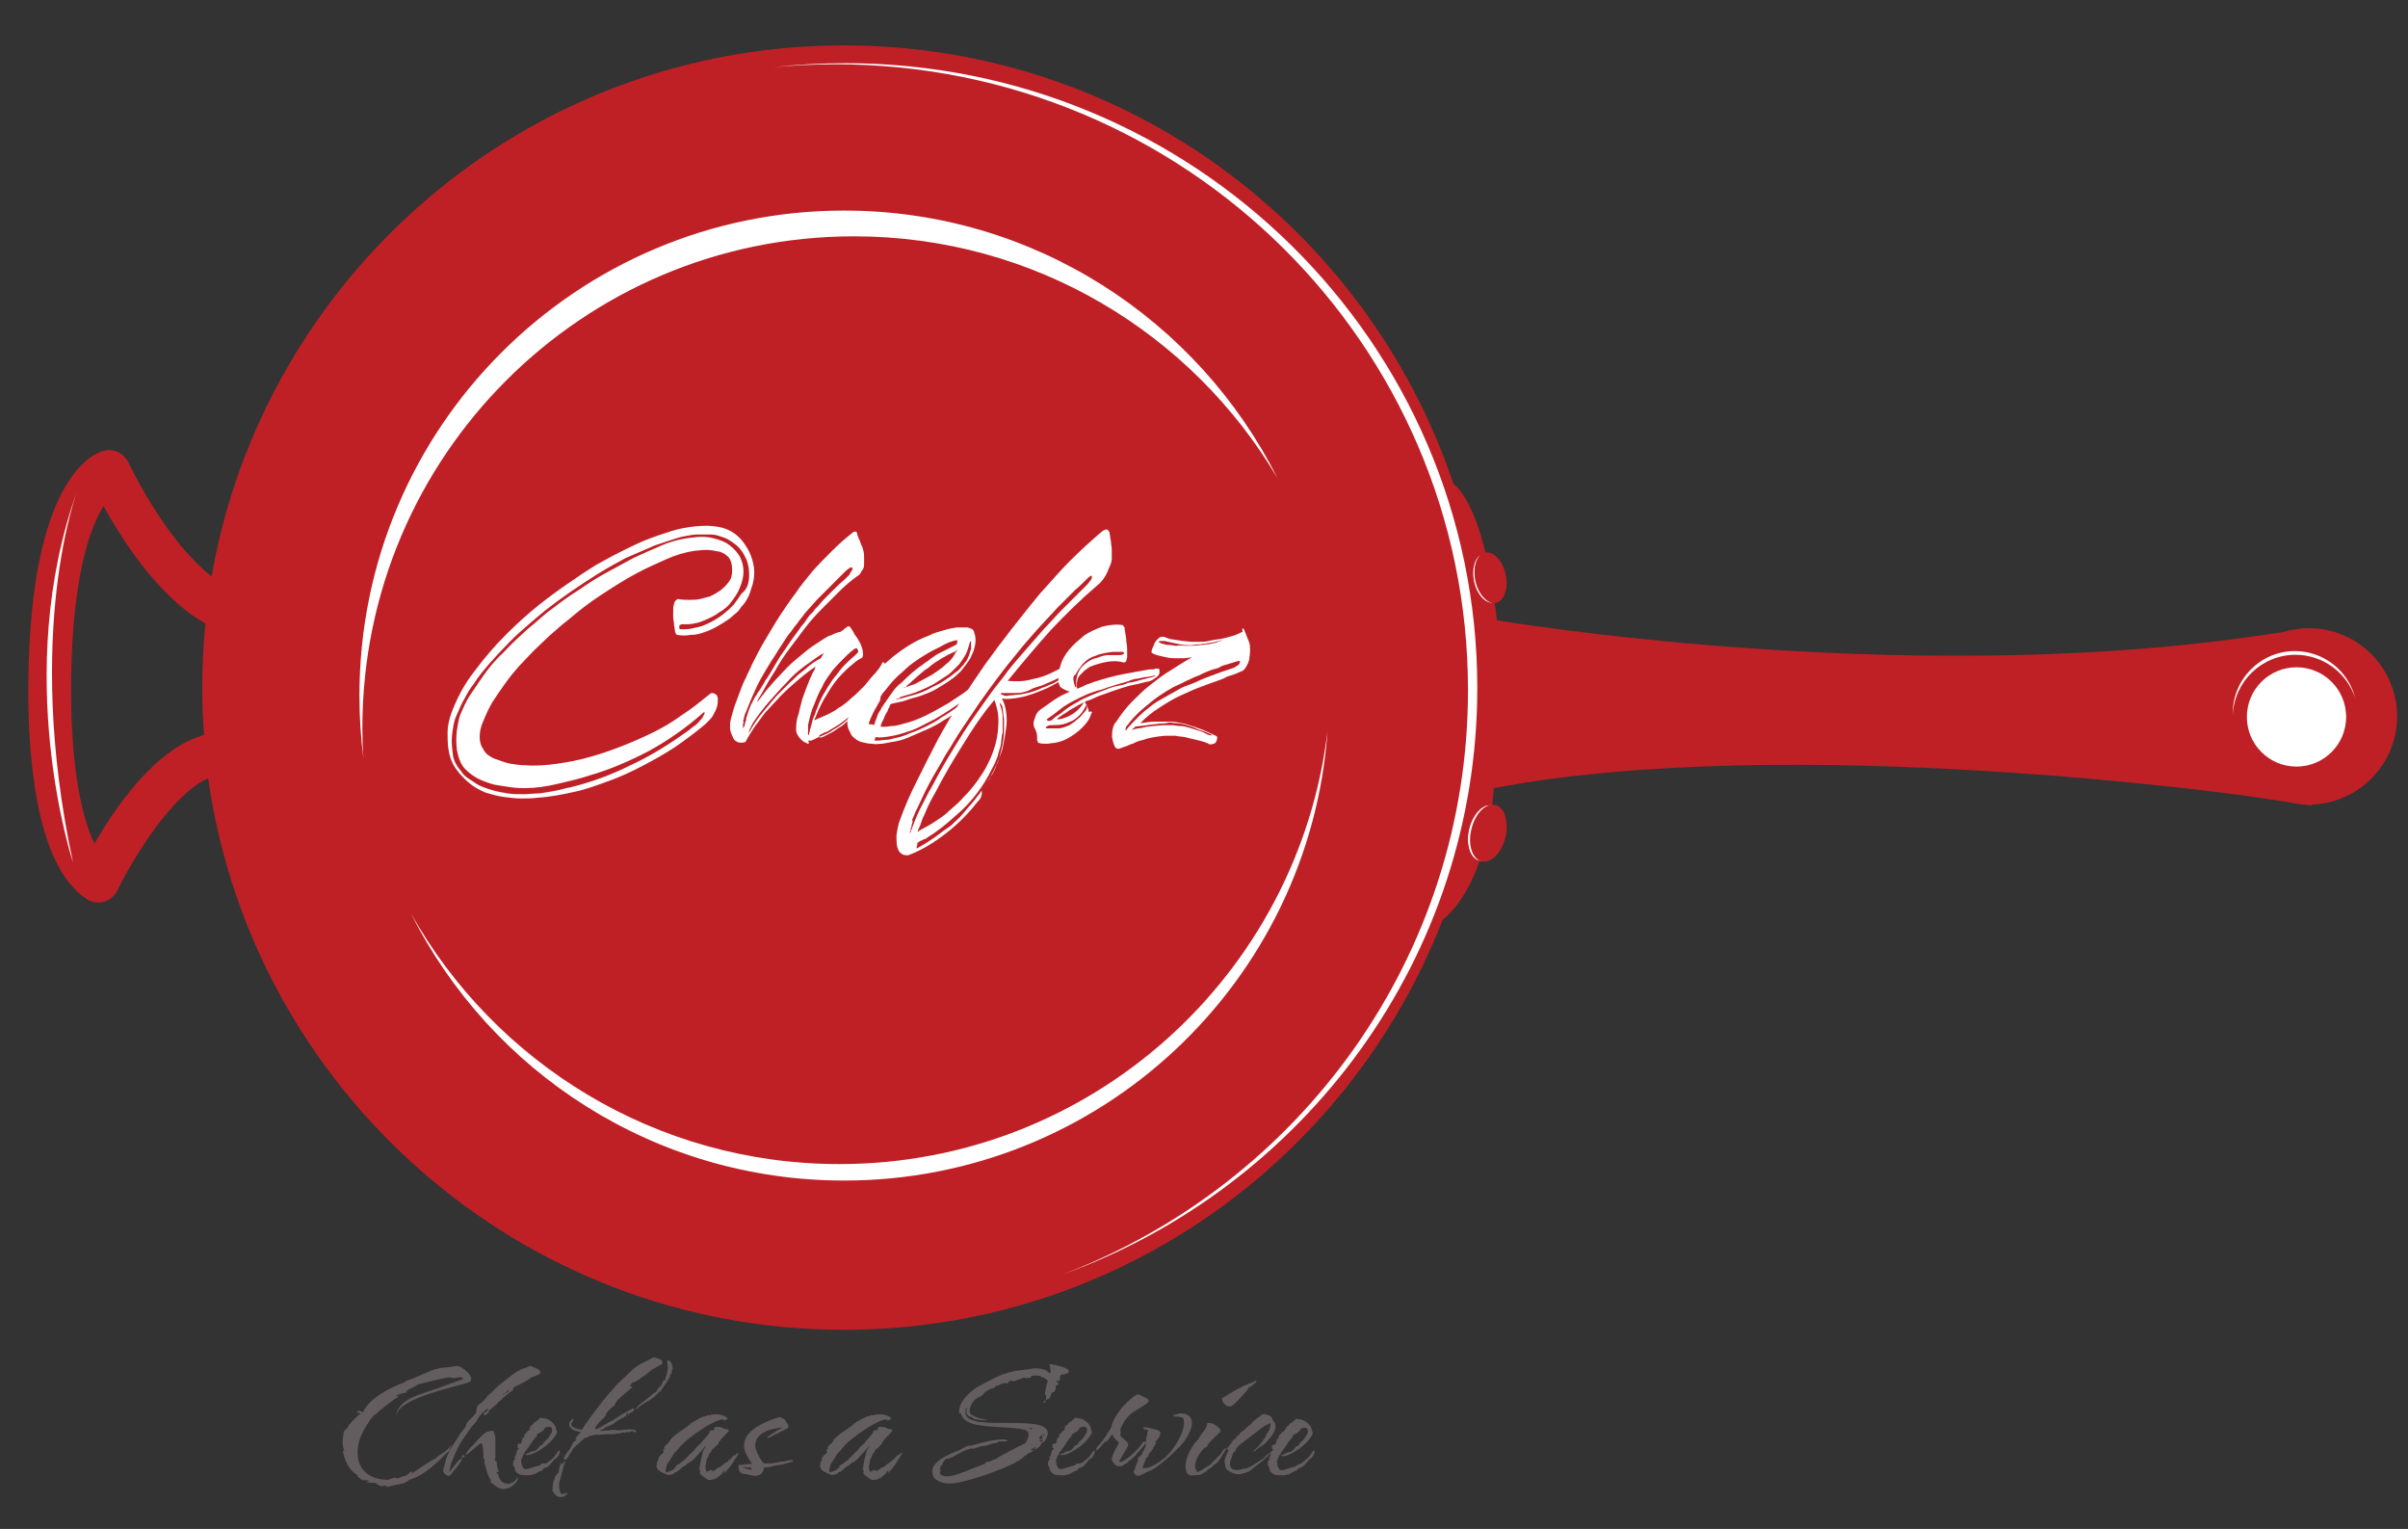 <?xml version="1.0" encoding="utf-8"?>
<!-- Generator: Adobe Illustrator 22.0.1, SVG Export Plug-In . SVG Version: 6.00 Build 0)  -->
<svg version="1.1" id="Layer_1" xmlns="http://www.w3.org/2000/svg" xmlns:xlink="http://www.w3.org/1999/xlink" x="0px" y="0px"
	 viewBox="0 0 907.1 575.8" style="enable-background:new 0 0 907.1 575.8;" xml:space="preserve">
<rect x="0" y="0" width="907.1" height="575.8" fill="#333333" stroke="none"/>
<style type="text/css">
	.st0{fill:#BF2026;}
	.st1{fill:#FFFFFF;}
	.st2{fill:#645D60;}
</style>
<g>
	<g>
		<path class="st0" d="M903,269.8c0-18.3-14.9-33.2-33.2-33.2c-3.5,0-6.9,0.5-10,1.5l-13.3,1.9c-134.3,18.8-282.6-6.4-282.6-6.4
			c-4.3-37.7-12.7-48.5-16.4-51.4C515.3,86.3,424.7,17.1,317.9,17.1c-119.3,0-218.4,86.4-238.2,200c-7.3-5.8-19-18.1-31.5-43.2
			c-1.4-2.7-4.1-4.4-7.2-4.4c-3.5,0-11.2,3.5-17.9,16.5c-7.8,15.2-12,38.6-12.4,69.7c-0.4,25.5,2,70.1,22,82.9
			c1.3,0.8,2.8,1.3,4.3,1.3c0.7,0,1.5-0.1,2.2-0.3c2.2-0.6,4-2.2,5-4.2c6.2-12.9,21.1-36.6,34.2-42.3
			C95,410.4,195.9,500.8,317.9,500.8c102.7,0,190.4-64,225.5-154.3c17.8-14.8,19.3-49.7,19.3-49.7C675,275.5,846,299.7,846,299.7
			l15.6,2.3c2.1,0.5,4.3,0.9,6.6,1l2.6,0.4V303C888.7,302.4,903,287.7,903,269.8z M35.6,317.7c-5.8-11.6-9.2-34.1-8.8-61.8
			c0.5-39.6,7.3-57.5,12.2-65.3c15.9,28.7,30.7,40,38.4,44.2c-0.8,7.9-1.2,16-1.2,24.2c0,6,0.2,11.9,0.7,17.8
			C58.8,281.7,43.5,303.9,35.6,317.7z"/>
		<ellipse class="st0" cx="316.8" cy="262.8" rx="164.7" ry="158.7"/>
		<path class="st1" d="M318.5,23.8c-9.2,0-18.2,0.5-27.2,1.5c7.7-0.7,15.4-1.1,23.2-1.1C446.3,24.2,553,129.7,553,259.9
			C553,360.3,489.6,446,400.2,480c91.2-32.9,156.3-119.5,156.3-221C556.4,129.1,449.9,23.8,318.5,23.8z"/>
		<path class="st1" d="M136.5,274.2C136.5,171.9,219.4,89,321.7,89c68,0,127.4,36.6,159.6,91.2c-30-59.8-91.9-100.9-163.3-100.9
			c-100.9,0-182.6,81.8-182.6,182.6c0,8.1,0.5,16,1.5,23.8C136.6,281.9,136.5,278.1,136.5,274.2z"/>
		<path class="st1" d="M316.2,438.4c-69.3,0-129.7-38.1-161.4-94.4c30,59.7,91.8,100.6,163.2,100.6c96.4,0,175.4-74.7,182.1-169.4
			C489.2,367.1,411,438.4,316.2,438.4z"/>
		<path class="st1" d="M864.7,246.6c10.5,0,19.3,6.8,22.5,16.2c-2.6-10.1-11.8-17.6-22.7-17.6c-12.9,0-23.4,10.5-23.4,23.4
			c0,0.2,0,0.5,0,0.7C841.6,256.7,852,246.6,864.7,246.6z"/>
		<circle class="st1" cx="865.1" cy="270" r="18.7"/>
		<path class="st1" d="M566.1,315.2c-1.4,5.7-5.3,9.7-8.8,8.9c-3.5-0.8-5.1-6.2-3.8-11.9c1.4-5.7,5.3-9.7,8.8-8.8
			C565.8,304.2,567.5,309.5,566.1,315.2z"/>
		<g>
			<path class="st1" d="M554.3,312.3c1.1-4.5,3.7-8,6.5-9c-3,0.4-6,4-7.2,8.9c-1.3,5.3,0.1,10.2,3,11.6
				C554.1,321.8,553.1,317.2,554.3,312.3z"/>
			<path class="st0" d="M567.1,315.3c-1.4,5.9-5.4,9.9-9,9.1c-3.5-0.9-5.3-6.3-3.8-12.2c1.4-5.9,5.4-9.9,9-9
				C566.8,304,568.5,309.5,567.1,315.3z"/>
		</g>
		<g>
			<path class="st1" d="M555.9,218.8c-0.9-4-0.1-7.8,1.7-9.7c-2.2,1.5-3.2,5.5-2.3,9.9c1,4.7,4,8.1,6.9,8
				C559.5,226.5,556.9,223.2,555.9,218.8z"/>
			<path class="st0" d="M567.2,216.3c1.1,5.2-0.5,10-3.6,10.7s-6.6-3-7.8-8.2c-1.1-5.2,0.5-10,3.6-10.7
				C562.6,207.5,566,211.1,567.2,216.3z"/>
		</g>
		<path class="st1" d="M29.3,184.3c0,0-20.6,53.2-1.8,140.5C27.5,324.8,4,253.8,29.3,184.3z"/>
	</g>
	<g>
		<path class="st1" d="M284,213.7c0.3,2.5,0,5.4-1,7.9c-0.6,2.5-1.9,5.1-3.8,7c-0.6,1-1.3,1.9-2.2,2.5c-0.6,0.6-1.6,1.3-2.2,1.9
			c-3.2,2.2-6.4,4.1-9.5,5.1c-1.6,0.6-3.2,1-5.1,1c-1.6,0.3-3.5,0.3-5.1,0c-0.3,0-0.3-0.3-0.6-0.6c0-0.3-0.3-0.6-0.3-1.3
			c0-0.6-0.3-1.3-0.3-2.2c0-1-0.3-1.6-0.3-2.5c0-1,0-1.9,0-2.5c0-1,0-1.6,0.3-2.5c0-0.3,0.3-1,0.6-1.3s0.6-0.6,1-0.6
			c1.3,0.3,2.9,0.3,4.1,0.3c1.3,0,2.9,0,4.1-0.3c1-0.3,2.2-0.6,3.8-1c1.3-0.6,2.5-1.3,3.8-2.2c1.3-1,2.2-1.9,3.2-3.2
			c1-1.3,1.3-2.5,1.3-4.5c0-1.9-0.3-3.5-1.3-4.8c-1-1-2.2-1.9-3.8-2.2s-2.9-0.6-4.8-0.6c-1.6,0-3.2,0.3-4.1,0.3
			c-3.8,0.6-7.3,1.6-10.8,3.2c-3.5,1.6-7.3,3.2-10.8,5.1c-4.8,2.5-9.2,5.4-13.7,8.3c-4.5,2.9-8.9,6.4-13,9.9
			c-2.2,1.6-4.1,3.5-6.4,5.4c-1.9,1.9-4.1,3.8-6,5.7c-1.9,1.9-3.8,4.1-5.7,6c-1.9,2.2-3.5,4.1-5.1,6.4c-1.6,2.2-3.2,4.5-4.8,7
			c-1.3,2.2-2.5,4.8-3.5,7.3c-1,2.2-1.3,4.1-1.3,5.7c0,1.6,0.3,3.2,1,4.1c0.6,1.3,1.3,2.2,2.2,2.9c1,0.6,1.9,1.3,3.2,1.6
			c1.6,0.6,3.5,1.3,5.1,1.6c1.9,0.3,3.8,0.6,5.7,0.6c3.8,0.3,7.9,0,12.1-0.6s7.9-1.3,12.1-2.5c7.9-2.2,15.9-5.4,23.8-9.2
			c3.8-1.9,7.6-4.1,11.1-6.7c3.5-2.2,7-5.1,10.5-7.9c0.3-0.3,0.6-0.3,1-0.3s0.6,0.3,1.3,0.6c0.3,0.3,0.6,1,0.6,1.6
			c0,1,0,1.9-0.3,2.9c-0.3,1.3-1,2.2-1.6,3.5c-0.3,0.6-1,1.3-1.3,1.6c-0.6,0.6-1,1-1.6,1.6c-3.8,3.2-7.6,6-11.4,8.6
			c-3.8,2.5-7.9,4.8-12.1,7s-8.3,4.1-12.7,5.7c-4.5,1.6-8.6,3.2-13,4.1c-4.5,1-8.9,1.9-13.7,2.2c-2.2,0.3-4.1,0.3-6.4,0.3
			c-2.2,0-4.5-0.3-6.7-0.6s-4.5-1-6.7-1.6c-2.2-1-4.1-1.9-6-3.5c-1.9-1.6-3.5-3.2-5.1-5.4c-1.6-2.2-2.5-4.8-2.9-7.6
			c-0.3-1.9-0.3-4.1-0.3-6.4c0-2.2,0.6-4.5,1.3-6.7c2.2-6,5.1-11.4,8.9-16.2c3.8-5.1,7.6-9.5,11.8-13.7s8.3-7.9,12.7-11.4
			s8.9-6.7,13.7-9.9c2.2-1.6,4.8-3.2,7.3-4.8c2.9-1.6,5.7-3.2,8.9-4.8s6.4-3.2,9.5-4.5c3.2-1.3,6.7-2.5,9.9-3.5
			c3.2-1,6.4-1.6,9.5-1.9s6-0.3,8.9,0.3c3.2,0.6,6,2.2,8.3,4.8C281.8,206.4,283.4,209.5,284,213.7z M282.1,218.4
			c0.3-2.9,0-5.4-1-7.9c-1-2.2-2.5-4.5-4.8-6c-1.3-1-2.9-1.9-4.1-2.2c-1.6-0.6-2.9-1-4.5-1s-3.2,0-4.8,0s-3.2,0.3-4.8,0.6
			c-1.9,0.3-3.8,1-5.7,1.6c-1.9,0.6-3.8,1.3-5.7,1.9c-3.8,1.6-7.3,3.2-11.1,4.8c-3.5,1.9-7,3.8-10.5,6c-3.5,2.2-7,4.5-10.2,6.7
			c-3.2,2.2-6.7,4.8-9.9,7.3c-3.5,2.9-6.4,5.4-9.2,7.9c-2.9,2.5-5.1,5.1-7.6,7.6c-1.3,1.3-2.2,2.5-3.5,3.8c-1,1.3-2.2,2.5-3.2,3.8
			c-1,1.3-2.2,2.9-3.2,4.5c-1.3,1.6-2.2,3.2-3.2,5.1c-1.3,2.2-2.2,4.5-3.2,6.7c-1,2.2-1.3,4.8-1.6,7.3c-0.3,2.5,0,4.8,0.3,7.3
			c0.3,2.5,1.6,4.5,3.2,6.4c0.6,1,1.6,1.9,2.5,2.5c1,0.6,1.9,1.3,2.9,1.9c1.9,1.3,4.1,1.9,6,2.5c1.9,0.6,4.1,1,6,1.3
			c1.9,0.3,4.1,0.3,6,0.3c1.9,0,4.1-0.3,6-0.3c1.9-0.3,4.1-0.6,6-1c1.9-0.3,3.8-1,5.7-1.3c7.9-1.9,15.6-4.8,22.6-8.3
			c7.6-3.5,14.6-7.9,21.3-12.7c1-0.6,1.9-1.6,2.9-2.2s1.6-1.6,2.5-2.5c0.3-0.3,0.6-0.6,0.6-1c0.3-0.3,0.3-0.6,0.6-1
			c0-0.3,0-0.3,0-0.6c0,0-0.3,0-0.6,0.3c-6.4,5.7-13.4,10.5-20.3,14.3c-7.3,3.8-14.6,7-22.3,9.2c-3.8,1.3-7.9,2.2-12.1,3.2
			s-8.3,1.6-12.1,1.6c-1.6,0-3.5,0-5.4-0.3c-2.2-0.3-4.1-0.6-6.4-1c-2.2-0.6-4.1-1.3-6-2.2c-1.9-1-3.5-2.2-4.8-3.5
			c-1.6-1.6-2.5-3.8-2.9-5.7c-0.6-2.2-0.6-4.1-0.6-6c0-1.9,0.3-3.8,0.6-5.4c0.3-1.6,0.6-2.9,1-3.8c1-2.2,1.9-4.5,3.5-7
			c1.6-2.2,3.2-4.8,4.8-7c2.2-3.2,4.8-6.4,7.9-9.2c2.9-3.2,6-6,9.2-8.9c3.2-2.5,6-5.4,9.2-7.6c3.2-2.5,6.4-4.8,9.9-7
			c3.2-2.2,6.7-4.5,10.2-6.4c3.5-1.9,7-3.8,10.5-5.7c3.5-1.6,7-3.2,10.8-4.8c3.8-1.6,7.6-2.5,11.8-2.9c1.9-0.3,4.1-0.3,6,0
			c1.9,0.3,4.1,1,6,1.9c2.2,1.3,3.8,2.9,5.1,4.8c1.3,2.2,1.9,4.8,1.6,7.6c-0.3,2.2-1,4.1-1.9,6c-1,1.9-2.2,3.5-3.5,5.1
			c-1.3,1.3-2.5,2.2-3.8,2.9c-1.3,1-2.5,1.6-3.8,2.2c-1.3,0.6-2.9,1.3-4.1,1.6s-2.5,0.6-4.1,0.6c-0.3,0-0.3,0-0.6,0
			c-0.3,0-0.6,0-1,0c-0.3,0-0.6,0-1,0.3c-0.3,0-0.3,0.3-0.3,0.6c0,0.6,0,1,0.3,1h0.3c1.3,0,2.9,0,4.1-0.3s2.9-0.6,4.1-1
			c2.5-1,5.4-2.5,7.9-4.5c0.6-0.6,1.3-1,1.9-1.6s1.3-1.3,1.9-1.9c1-1.3,1.9-2.5,2.9-4.1C281.4,221.9,281.8,220.3,282.1,218.4z"/>
		<path class="st1" d="M304.7,280.1c-0.6,0-1-0.3-1.6-0.6s-1-0.6-1.6-1.3c-0.6-0.6-1-1.3-1.3-1.9s-0.3-1.3-0.3-1.9
			c0-1.9,0.3-4.1,1-5.7c0.3-1.9,1-3.8,1.3-5.4c1.3-3.5,2.5-7,4.1-10.2c0.3-0.3,0.3-0.6,0.6-1c0-0.3,0.3-0.6,0.3-1l0,0
			c-3.5,2.2-6.7,5.1-9.9,7.9c-1.6,1.6-3.2,2.9-4.5,4.5c-1.6,1.6-2.9,3.2-4.5,4.8c-1.3,1.6-2.5,3.5-3.8,5.1c-1.3,1.9-2.5,3.8-3.5,5.7
			c-0.3,0.6-1,0.6-2.2,0.6c-0.6,0-1-0.3-1.6-0.6s-1-1-1.3-1.9c-0.3-0.3-0.3-1-0.6-1.3c0-0.6-0.3-1-0.3-1.6c0-1,0-2.2,0.3-3.5
			c0.6-1.9,1-3.8,1.6-5.4c0.6-1.6,1.3-3.5,1.9-5.1c0.6-1.6,1.3-3.5,2.2-5.1c0.6-1.6,1.6-3.2,2.2-4.8c1.6-3.2,3.2-6.4,5.1-9.5
			s3.5-6,5.4-8.9c1.9-2.9,3.8-5.7,6-8.6c1.9-2.9,4.1-5.4,6.4-8.3c2.2-2.5,4.8-5.1,7.3-7.6c2.5-2.5,5.1-4.8,7.9-7
			c0.3-0.3,0.6-0.3,1-0.3c0.3,0,0.6,0.3,0.6,1c0.3,1,0.6,1.6,1,2.5c0.3,1,0.6,1.6,1,2.5c0.3,1,0.6,1.9,0.6,3.2c0,1,0,1.9,0,3.2
			c0,1-0.3,1.9-1,2.5c-0.3,1-1,1.6-1.6,1.9c-2.2,1.6-4.5,3.5-6.7,5.7c-2.2,2.2-4.5,4.5-6.7,6.7c-2.2,2.2-4.5,4.8-6.4,7.3
			s-3.8,5.1-5.7,7.6c-1.9,2.5-3.8,5.4-5.4,8.3c-1.9,2.9-3.5,5.7-5.1,8.6c-0.3,0.6-0.6,1-1,1.6c-0.3,0.6-0.6,1-0.6,1.6
			c0.3-0.3,0.6-1,1-1.3c0.3-0.3,0.6-1,1-1.3c1.3-1.9,2.9-3.5,4.5-5.4c1.6-1.6,3.2-3.5,4.8-5.1c1.6-1.6,3.5-3.2,5.1-4.5
			c1.9-1.6,3.5-2.9,5.4-4.1c1-0.6,1.9-1.3,2.9-1.9s1.9-1.3,3.2-1.6c1-0.6,2.2-1,3.5-1.3c0.3-0.3,1-0.6,1.3-1c0.3-0.3,1-0.6,1.3-1
			c0.3,0,0.6,0,0.6,0c0.3,0.3,0.6,0.3,0.6,0.6c0.3,0.6,1,1.3,1.3,2.2c0.3,0.6,1,1.3,1.3,1.9c0.6,1,1,1.6,1.3,2.5
			c0.3,1,0.6,1.6,0.6,2.2s0.3,1.3,0,1.6c0,0.6-0.3,1-0.6,1c-1.3,0.6-2.5,1.6-3.5,2.5c-1.3,1-2.2,1.9-3.5,3.2
			c-2.2,2.2-4.1,4.8-5.7,7.6c-1.9,2.9-3.2,5.7-4.5,8.9c0,0.3-0.3,0.3-0.3,0.6s-0.3,0.6-0.3,0.6c2.2-1,4.8-1.9,7-3.2
			c1.3-0.6,2.2-1.6,3.5-2.2c1.3-1,2.2-1.6,3.5-2.9c1.3-1,2.2-1.9,3.2-2.9c1-1,2.2-2.2,3.2-3.2c1-1.3,1.9-2.2,2.9-3.5
			c1-1.3,1.9-2.5,2.5-3.8c0-0.3,0.3-0.3,0.6,0l0.3,0.3c0.6,0.3,0.6,1,1,1.9c0,0.3,0,0.6,0,0.6c0,0.3,0,0.3,0,0.6s-0.3,0.6-0.3,0.6
			c0,0.3-0.3,0.3-0.3,0.6c-1,1.3-1.9,2.9-2.9,4.1c-1,1.3-1.9,2.5-2.9,3.8c-2.2,2.5-4.5,5.1-6.7,7c-1.3,1-2.2,2.2-3.5,3.2
			s-2.5,1.9-3.8,2.5c-1.3,1-2.5,1.6-4.1,2.2c-1.3,0.6-2.9,1.3-4.1,1.9c0,0-0.3,0-0.6,0s-0.6,0-0.6,0L304.7,280.1z M279.9,272.5
			c0,1,0,1.3,0,1.6s0.3,0,0.6-1c0-0.3,0.3-1,0.3-1.3c0.3-0.3,0.3-1,0.3-1.3l0.6-1.9c0.3-0.6,0.3-1.3,0.6-1.6c0.3-1.3,1-2.2,1.6-3.5
			c0.3-0.6,0.6-1.3,1-1.6c0.3-0.6,0.6-1.3,1-1.6l1-1.6l1-1.6c0.3-0.6,0.6-1.3,1-1.6c0.3-0.6,0.6-1,1-1.6c0.6-1,1.3-2.2,1.9-3.2
			s1.3-2.2,1.9-3.2c1.3-1.9,2.9-4.1,4.1-6c1.3-1.9,2.9-3.8,4.1-5.7c1-1,1.6-1.9,2.2-2.9s1.6-1.9,2.2-2.5c0.6-1,1.3-1.6,1.9-2.2
			s1.3-1.6,1.9-2.2c1.3-1.3,2.5-2.5,3.8-3.8c1.3-1.3,2.5-2.5,4.1-3.8l1.3-1.3c0.3-0.3,0.3-0.3,0.6-0.6s0.3-0.3,0.3-0.6
			c0.6-1,1-1.6,1-1.6l-0.3-0.6c0-0.3-0.3,0-1,0.3c-1,0.6-1.9,1.6-3.2,2.9c-1.3,1.3-2.5,2.5-4.1,4.1c-1.6,1.6-3.2,3.2-4.8,4.8
			c-1.6,1.9-3.2,3.5-4.8,5.4c-0.6,1-1.6,1.9-2.2,2.9c-0.6,1-1.6,1.9-2.2,2.9s-1.6,1.9-2.2,2.9c-0.6,1-1.3,1.9-1.9,2.9
			c-1.3,1.9-2.5,4.1-4.1,6.4c-1.3,2.2-2.5,4.1-3.8,6.4s-2.2,4.5-3.2,6.7s-1.9,4.8-2.9,7c0,0.3-0.3,1-0.3,1.3s-0.3,0.6-0.3,1
			C280.2,271.5,280.2,272.2,279.9,272.5z M309.1,248c0.3-0.3,0.3-0.6,0.6-1c0.3-0.3,0.3-0.6,0.6-1c-1.3,0.6-2.2,1.3-3.5,2.2
			c-1.3,1-2.2,1.6-3.5,2.5c-2.5,1.9-4.8,3.8-7,6.4c-2.2,2.2-4.5,4.8-6.7,7.3c-2.2,2.5-4.1,5.1-6,7.9c0,0.3-0.3,0.3-0.3,0.6
			s-0.3,0.3-0.3,0.6s-0.3,0.3-0.3,0.6s-0.3,0.3-0.3,0.6c-0.3,0.6-0.3,1.3-0.3,1.3l0,0l0,0l0,0l0,0c1.6-2.9,3.5-5.7,5.7-8.3
			c2.2-2.5,4.1-5.1,6.4-7.3c1.3-1.3,2.2-2.2,3.5-3.5c1.3-1,2.2-2.2,3.5-3.2c1.3-1,2.5-1.9,3.5-2.9c1.3-1,2.2-1.6,3.2-2.2L309.1,248z
			 M304.7,276.9C304.7,277.2,304.7,276.9,304.7,276.9c0.3-1.6,0.6-2.9,1-4.1c0.3-1.3,0.6-2.5,1.3-3.8c0.3-1.3,1-2.5,1.3-3.5
			s1-2.2,1.6-3.5c0.6-1,1.3-2.2,1.9-3.2s1.3-1.9,1.9-2.9c1.6-1.9,2.9-3.8,4.1-5.1c1.3-1.3,2.5-2.5,4.1-3.8c0.3-0.3,0.6-0.6,0.6-0.6
			l0.6-0.6c0.3-0.3,0.3-1,0-1l-0.3-0.6c0-0.3-0.3,0-0.6,0c-1,0.6-2.2,1.6-3.8,3.2s-3.2,3.2-4.8,5.1c-1.3,1.9-2.9,3.8-3.8,6
			c-1.3,2.2-2.2,4.5-3.2,7c-1,2.2-1.6,4.8-2.2,7.6c0,0.3,0,0.3,0,0.6s0,0.3,0,0.6s0,0.6,0,1.3C304.3,276.3,304.3,276.6,304.7,276.9z
			 M309.1,276.6c-0.3,0.3-0.6,0.6-0.6,0.6c0,0.3,0.3,0.6,0.6,0.6c1.3-0.3,2.2-1,3.5-1.6s2.2-1.3,3.5-2.2c1.3-0.6,2.2-1.6,3.2-2.5
			c1-1,2.2-1.6,3.2-2.5c4.1-3.8,7.6-8.3,11.1-13c0-0.3,0.3-0.3,0.3-0.6s0.3-0.3,0.3-0.6s0.3-0.6,0.6-1c0.3-0.6,0.3-1,0.3-1l0,0l0,0
			v0.3c-1.6,2.5-3.2,4.8-5.1,7s-3.8,4.1-5.7,6c-1,1-1.9,1.9-3.2,2.9c-1,1-2.2,1.6-3.2,2.5c-1.3,1-2.2,1.6-3.2,2.2s-2.2,1.3-3.2,1.9
			c-0.3,0-0.6,0.3-1,0.3C309.7,276.3,309.4,276.6,309.1,276.6z"/>
		<path class="st1" d="M372.7,256.9c-3.5,3.8-7,7.3-11.1,10.2c-1.9,1.6-3.8,2.9-6,4.1c-1.9,1.3-4.1,2.5-6.4,3.5
			c-2.2,1-4.5,1.9-6.7,2.9c-2.2,1-4.5,1.6-7,1.9c-1,0.3-1.9,0.3-3.2,0.6c-1.3,0-2.5,0.3-3.8,0c-1.3,0-2.5-0.3-3.8-0.6
			c-1.3-0.3-2.2-1-2.9-1.6c-0.6-0.3-1.3-1.3-1.6-2.2c-0.6-1-1-2.2-1-3.5s0.6-2.5,1-3.8c1-2.2,2.2-4.1,3.2-6.4c1.3-1.9,2.5-4.1,4.1-6
			c1.6-1.9,3.5-3.8,5.1-5.4c1.9-1.6,3.5-3.2,5.4-4.5c3.8-2.9,7.6-5.1,11.8-6.7c1.9-1,4.1-1.6,6.4-2.2c0.6-0.3,1.3-0.3,2.2-0.6
			c0.6,0,1.6-0.3,2.2-0.3s1.3,0,2.2,0c0.6,0,1.3,0,1.6,0c1.3,0.3,2.2,0.6,2.5,1.6c0.3,1,0.6,1.9,0.6,3.2c0,1.3-0.3,2.5-0.6,3.5
			c-0.3,1.3-1,2.2-1.3,3.2c-1,1.6-2.2,3.2-3.5,4.8c-1.3,1.3-2.5,2.5-4.1,3.5c-1.3,1-2.9,1.9-4.5,2.9c-1.6,1-2.9,1.6-4.5,2.2
			c-1.6,0.6-3.2,1.3-4.8,1.6c-1.3,0.3-2.9,1-4.1,1.3c-1.3,0.3-2.9,0.6-4.5,1c-0.3,0.3-0.6,1-0.6,1.3c-0.3,0.3-0.6,1-0.6,1.3
			c-0.6,1-1,1.6-1.3,2.5s-1,1.9-1.3,2.9c0,0,0,0,0,0.3c0,0,0,0,0,0.3c0.3,0,0.6,0,0.6,0c0.3,0,0.6,0,1,0c1,0,1.9-0.3,2.9-0.3
			s1.9-0.3,3.2-0.6c4.1-1,7.9-2.5,12.1-4.8c1.9-1,3.8-2.2,5.7-3.2c1.9-1.3,3.8-2.5,5.7-3.8c1.9-1.3,3.5-2.9,5.4-4.5
			c1.6-1.6,3.2-3.2,4.8-5.1c0.3-0.3,0.6-0.3,1.3,0c0.6,0.3,0.6,1,0.6,2.2c0,0.3-0.3,1-0.6,1.9c-0.3,0.3-0.3,0.6-0.6,1
			C373.3,255.9,373,256.3,372.7,256.9z M330.7,265.2c-0.6,1.3-1.3,2.2-1.9,3.5c-0.6,1.3-1,2.2-1.6,3.8c0.3,0.3,0.6,0.3,1,0.3
			c0.3,0,0.6,0,1,0.3c0.3-0.3,0.3-1,0.6-1.6s0.3-1,0.6-1.6c0.3-1,0.6-1.6,1.3-2.5c0.3-1,1-1.6,1.3-2.2c1-1.3,1.9-2.9,2.9-4.1
			c1-1.6,2.2-2.9,3.8-4.1c2.5-2.5,5.4-5.1,8.3-7c0.6-0.6,1.6-1,2.2-1.6s1.6-1,2.2-1.6c1.6-1,3.2-1.6,4.8-2.5c0.3,0,0.3-0.3,0.6-0.3
			s0.3-0.3,0.6-0.3s0.3-0.3,0.6-0.3s0.3-0.3,0.6-0.3c0.6-0.3,1-0.6,1-1v-1c0,0,0,0-0.3,0c-1.6,0.3-3.5,1-5.1,1.9
			c-1.6,1-3.2,1.6-4.8,2.5c-3.2,1.9-6.4,3.8-9.2,6.4c-1.3,1.3-2.9,2.5-4.1,3.8c-1.3,1.3-2.5,2.9-3.8,4.5c-0.6,0.6-1.3,1.6-1.6,2.2
			C331.7,263.6,331.4,264.2,330.7,265.2z M349.2,273.4c1.9-1,3.8-1.9,5.4-3.2c1.9-1,3.5-2.2,5.4-3.5s3.5-2.5,5.1-4.1
			c1.6-1.3,3.2-2.9,4.8-4.5c0.3-0.3,0.3-0.6,0.6-0.6c0.3-0.3,0.3-0.3,0.6-0.6s0.3-0.6,0.6-0.6c0-0.3,0.3-0.3,0.3-0.6
			c0.6-1,1-1.3,0.6-1.3l0,0c0,0-0.3,0-0.3,0.3c-2.9,3.2-6,6.4-9.5,9.2c-3.5,2.5-7,4.8-10.8,7c-1.9,1-3.8,1.9-5.7,2.9
			c-1.9,1-3.8,1.6-5.7,2.2c-1.9,0.6-3.5,1-5.4,1.3s-3.5,0.6-5.4,0.3c0,0.3-0.3,0.6-0.3,1.3h1.3c1,0,1.9-0.3,3.2-0.3
			c1,0,1.9-0.3,2.9-0.6c1.9-0.3,4.1-1,6-1.9C345.3,275.3,347.2,274.4,349.2,273.4z M365.4,241.3c0,0.6-0.3,1.6-0.6,2.5
			c-0.3,1-0.6,1.9-1.3,3.2c-0.6,1-1.3,1.9-2.2,3.2c-0.3,0.3-1,1-1.3,1.3s-1,1-1.3,1.3c-1,1-1.9,1.6-2.9,2.2c-1,0.6-1.9,1.3-2.9,1.9
			c-1.9,1.3-4.1,2.2-6.4,3.2c-2.2,1-4.5,1.6-6.7,2.2c-0.3,0-0.3,0-0.6,0.3c-0.3,0-0.3,0-0.3,0.3c-0.3,0-0.6,0.3-1,0.3
			c-0.6,0.3-0.6,0.3-0.6,0.3l0,0h0.3c2.5-0.6,4.8-1.3,7-1.9s4.5-1.6,6.7-2.9c1.3-0.6,2.2-1,3.2-1.6c1-0.6,1.9-1.3,2.9-1.9
			s1.9-1.6,2.9-2.2s1.6-1.6,2.2-2.2c0.3-0.3,0.3-0.3,0.6-0.6c0-0.3,0.3-0.3,0.3-0.6c0.3-0.3,0.3-0.3,0.6-0.6c0-0.3,0.3-0.3,0.3-0.6
			s0.3-0.3,0.3-0.6s0.3-0.6,0.3-0.6c0-0.3,0.3-0.6,0.3-1c0-0.3,0.3-0.6,0.3-1c0-0.3,0-0.3,0.3-0.6c0-0.3,0-0.3,0-0.6s0-0.6,0-1.3
			c0-0.6,0-1,0-1h-0.3C365.4,241,365.4,241,365.4,241.3z M340.3,259.1c1-0.3,1.9-0.6,2.9-1c1-0.3,1.9-0.6,2.9-1.3
			c1.3-0.6,2.9-1.6,4.1-2.2s2.5-1.6,3.8-2.5s2.2-1.9,3.5-2.9c1-1,1.9-2.2,2.5-3.5c0.3-0.3,0.6-1,0.6-1s-0.3,0-0.3,0.3
			c0,0-0.3,0-0.3,0.3c-0.6,0.3-1.6,0.6-2.2,1c-1,0.3-1.6,1-2.5,1.3c-1.6,1-3.2,1.9-4.8,3.2c-0.6,0.6-1.6,1.3-2.2,1.6
			c-0.6,0.6-1.6,1.3-2.2,1.9s-1.6,1.3-2.2,1.9c-0.6,0.6-1.3,1.3-2.2,1.9c0,0.3-0.3,0.3-0.3,0.6C340.9,258.8,340.6,258.8,340.3,259.1
			L340.3,259.1z"/>
		<path class="st1" d="M368.2,302c-3.5,4.5-7.3,8.3-11.8,11.8c-4.5,3.5-9.2,6.4-14.3,8.3c-1,0-1.9,0-2.5-0.6
			c-0.6-0.3-1.3-1.3-1.6-2.5s-0.3-2.5-0.3-4.5c0.3-1.9,0.6-3.5,1-4.8c1.9-5.4,4.1-10.5,6.7-15.6c2.5-5.1,5.1-10.2,7.9-15.6
			c5.4-9.9,11.4-19.1,17.8-28.3c6.4-8.9,13.4-17.8,20.7-26.7c3.8-4.1,7.3-8.3,11.1-12.1c3.8-3.8,7.9-7.6,12.4-11.4
			c0.6-0.3,1-0.6,1.6-0.6c0.3,0,0.6,0.3,1,1c0.3,1.3,0.3,2.2,0.6,3.5c0,1,0.3,2.2,0.3,3.2c0,1,0,2.2,0,3.2c0,1-0.3,2.2-1,3.5
			c-1,2.9-2.5,5.1-4.5,6.7c-6,5.1-11.8,10.8-17.2,16.5c-5.4,6-10.8,12.4-16.5,19.4c2.9,0.3,6,0.3,9.2-0.6c3.2-0.6,6-1.6,8.9-3.2
			c1.3-0.6,2.2-1,3.2-1.6s1.9-1.3,2.9-2.2c0.3-0.3,0.3-0.3,0.3,0c0.6,0.6,0.6,1.6,0.6,2.5c0,1-0.6,1.9-1.3,2.2
			c-1.9,1.6-4.1,3.2-6.7,4.5c-2.2,1.3-4.8,2.2-7.3,3.2c-1.9,0.6-3.8,1.3-6,1.6c-1.9,0.3-4.1,0.6-6,0.3c1,1.6,1.3,3.2,1.6,5.1
			s0.3,4.1,0,6c-0.3,2.2-0.6,4.1-1,6c-0.3,1.9-1,3.8-1.6,5.4c-1.3,3.2-2.5,5.7-4.1,8.3c-0.6,1.3-1.6,2.5-2.5,3.8
			C370.1,299.8,369.2,301.1,368.2,302z M343.4,310.9c0,0.3,0,0.6-0.3,1c0,0.3,0,1-0.3,1.3c0,0.3,0,0.6,0,0.6s0.3-0.3,0.3-0.6
			c1.3-3.8,2.9-7.6,4.8-11.1c1-1.9,1.9-3.8,2.9-5.4c1-1.9,1.9-3.5,2.9-5.4c1.9-3.5,4.1-7,6-10.2c2.2-3.5,4.1-6.7,6.4-9.9
			c2.2-3.2,4.5-6.4,6.7-9.5c2.2-3.2,4.8-6,7-9.2c2.5-3.2,5.1-6,7.3-8.6c2.2-2.5,4.5-5.1,6.4-7.3c2.2-2.2,4.1-4.5,6-6.4
			c1.9-1.9,4.1-4.1,6.4-6.4c0.6-0.6,1.3-1.3,1.9-1.9c0.6-0.6,1.3-1.3,1.9-1.9c1-1.3,1.6-1.9,1.6-2.5c0-0.6,0-1-0.3-0.6
			c-0.3,0-0.6,0.3-1,0.6c-1.3,1.3-2.9,2.9-5.1,4.8c-1.9,1.9-4.1,4.1-6.7,6.7c-2.2,2.5-4.8,5.1-7.3,7.9c-2.5,2.9-5.1,5.7-7.6,8.9
			c-4.8,5.7-9.5,12.1-14,18.4c-2.2,3.2-4.5,6.7-6.7,9.9c-2.2,3.2-4.1,6.7-6.4,10.2c-1.9,3.5-4.1,7-6,10.5c-1.9,3.5-3.5,7.3-5.4,11.1
			c-0.3,1-1,2.2-1.3,3.2C344.1,308.7,343.7,309.7,343.4,310.9z M345.3,318.9c0,0.3,0,0.6,0,0.6s0.3,0,0.6-0.3c1.9-1,3.8-2.2,5.7-3.5
			c1.9-1.3,3.8-2.9,5.7-4.1c1-0.6,1.9-1.6,2.5-2.2c1-1,1.9-1.6,2.5-2.5c1-1,1.6-1.9,2.5-2.9c1-1,1.6-1.9,2.5-2.9
			c0.6-1,1.6-1.9,2.2-2.9s1.6-2.2,2.2-3.2c0.3-0.6,0.6-1,1-1.6c0.3-0.6,0.6-1.3,1-1.6c0.6-1.3,1.3-2.2,1.6-3.5c0.6-1,1-2.2,1.3-3.5
			c0.3-1.3,0.6-2.5,1-4.1c0.3-1.6,0.6-3.2,0.6-5.1c0-1.3,0-2.9,0-4.8c-0.3-1.6-0.3-3.2-0.6-4.5c0-0.3,0-0.3-0.3-0.6
			c0-0.3-0.3-0.6-0.3-0.6c0-0.3-0.3-0.3-0.3-0.3s0,0.3,0,0.6c0.6,1.6,1,3.2,1,5.1c0,1.9,0,3.5,0,5.4c0,0.3-0.3,0.6-0.3,1.3
			c0,0.6-0.3,1.6-0.3,2.9c-0.3,1.6-1,3.2-1.3,4.8c-0.6,1.6-1.3,3.2-2.2,4.8c-1.6,3.2-3.5,6.4-5.7,9.2c-2.2,2.9-4.8,5.7-7.9,8.3
			c-3.5,3.2-7,6-10.8,8.3c-0.3,0.3-0.6,0.6-1.3,0.6c-0.3,0.3-1,0.6-1.3,0.6c-0.3,0.3-0.6,0.6-1,0.6
			C345.7,318.2,345.3,318.6,345.3,318.9z M374.6,263.6c-3.5,4.1-6.7,8.6-9.9,13.7c-3.2,5.1-6.4,10.2-9.2,15.3
			c-1.3,2.2-2.5,4.8-3.8,7c-1.3,2.2-2.5,4.8-3.5,7.3c-0.6,1-1,2.2-1.3,3.2s-1,2.2-1.3,3.2c1.9-1.3,4.1-2.2,6-3.5s4.1-2.5,6-4.5
			c1.9-1.6,3.8-3.2,5.4-5.1c1.9-1.9,3.5-3.8,5.1-6c1.3-1.9,2.9-4.1,4.1-6.7c1.3-2.5,2.2-5.1,2.9-7.6c0.6-2.5,1-5.4,1-7.9
			C376.2,268.7,375.5,266.1,374.6,263.6z M385.4,260.7c-1,0.3-2.2,0.3-3.2,0.3s-2.2,0-3.2,0c0,0-0.3,0-0.6,0s-0.6,0-0.6,0
			c-0.3,0-0.3,0-0.6,0s-0.3,0.3-0.3,0.3c1,0.6,1.9,1,3.2,0.6c1.3,0,2.5-0.3,3.5-0.3c2.2-0.3,4.1-0.6,6.7-1.6c1-0.3,2.2-1,3.2-1.3
			s2.2-1,3.2-1.3c1.9-1,3.8-2.2,6-3.8c0,0,0.3-0.3,0.6-0.3c0.3-0.3,0.3-0.3,0.6-0.6c0.3-0.3,0.3-0.3,0.6-0.6
			c0.3-0.3,0.3-0.3,0.3-0.6s0,0-0.3,0c-1.9,1.6-3.8,2.9-5.7,3.8c-1.9,1-4.1,1.9-6.4,2.9c-1,0.3-2.2,0.6-3.2,1
			C387.6,260.1,386.7,260.4,385.4,260.7z"/>
		<path class="st1" d="M411.1,268.7c-0.6,2.2-1.9,3.8-3.5,5.4c-1.6,1.6-3.5,2.9-5.1,3.8c-1.6,1-3.5,1.6-5.4,1.9
			c-1,0-1.9,0.3-2.9,0.3c-1,0-1.9,0-2.9-0.3c0,0-0.3,0-0.3-0.3s-0.3-0.6-0.3-0.6c0-1.6,0-2.5-0.3-3.2s-0.3-1-0.6-1.3
			c-0.6-1.3-0.6-2.5,0-3.8c0.3-1.3,1-2.5,1.9-3.2c1.9-1.3,3.5-2.5,5.4-3.8c1.9-1.3,3.8-2.2,6-3.2c-0.6,0-1.3-0.3-1.9-0.6
			c-0.6-0.3-1.3-0.6-1.9-1.3c-0.3-0.6-0.6-1.3-0.6-2.2c0-0.6,0-1.6,0-2.5c0-1,0.3-1.6,0.6-2.5c0.6-2.5,1.9-4.8,3.5-6.7
			c1.6-1.9,3.5-3.5,5.4-5.1c2.2-1.6,4.5-2.5,7-3.5c2.5-0.6,5.1-1,7.6-0.6c0.3,0,0.3,0.3,0.6,0.6c0.3,0.3,0.3,0.6,0.3,1.3
			c0.3,1.6,0.6,3.2,0.6,4.5c0.3,1.3,0.3,2.2,0.3,2.9c0,0.6,0,1.3,0,1.6s0,0.6,0,1.3c0,0.3-0.3,0.6-0.3,1.3c-0.3,0.3-0.3,0.6-1,0.6
			c-1.9-0.6-3.8-0.6-6-0.3c-1.9,0.3-4.5,1-6.7,1.9c-0.6,0.3-1.3,1-1.9,1.3c-0.6,0.6-1.3,1.3-1.9,1.9c-0.6,0.6-1,1.6-1,2.2
			c-0.3,1-0.3,1.9,0,2.9c1.3-0.6,2.5-1,3.5-1.6c1.3-0.3,2.5-1,3.8-1.3c3.2-1,6.4-1.9,9.5-2.5c3.2-0.6,6.7-1.3,10.5-1.9
			c0.3,0,0.3,0,1,0s0.6,0,1-0.3c0.3,0,0.6,0,1,0c0.3,0,0.6,0,0.6,0.3c0.3,1.3,0,2.2-1,2.9c-1,0.6-1.6,1.3-2.9,1.6
			c-1.9,0.3-3.8,1-5.7,1.3c-1.9,0.3-3.8,1-5.7,1.6c-1.9,0.6-3.8,1.3-5.4,1.9c-1.9,0.6-3.5,1.3-5.4,2.2c-0.3,0-0.6,0.3-1,0.3
			s-0.6,0.3-1,0.6c0.3,0.3,0.6,0.6,0.6,1c0.3,0.3,0.6,0.6,0.6,1.3c0.3,0.3,0.3,1,0.3,1.3C411.5,267.7,411.5,268.3,411.1,268.7z
			 M402.9,273.1c0.3-0.3,1-0.6,1.9-1.3c0.6-0.6,1.6-1.3,2.2-1.9s1.3-1.6,1.9-2.2c0.6-0.6,0.6-1.6,0.6-2.2h-0.3
			c-0.6,1.3-1.3,2.5-2.2,3.5c-1,1-1.9,1.9-3.2,2.5c-1.3,0.6-2.2,1-3.5,1.3c-1.6,0.3-2.9,0.3-4.5,0.3c-0.6,0-1.3,0.3-1.6,0.6
			s-0.3,0.6,0,0.6c1.3,0,2.5,0,4.1,0C400,274.4,401.3,273.7,402.9,273.1z M404.5,263.9c-1.9,1-3.5,1.9-5.1,3.2s-3.2,2.5-5.1,3.8
			c0,0.3,0,0.3,0.6,0.6c0.6,0,1,0,1.3-0.3c1-1,1.9-1.6,2.9-2.2c1-0.6,1.9-1.6,2.9-2.2c1.3-1,2.5-1.6,4.1-2.5c1.3-1,3.2-1.6,5.1-2.5
			c1.6-0.6,3.2-1.3,4.8-1.9s3.2-1.3,5.1-1.6c1.6-0.3,2.9-0.6,3.5-1c0.6-0.3,1.3-0.3,1.6-0.3c1.3-0.3,2.5-0.6,3.8-1
			c1.3-0.3,2.5-0.6,4.1-1c0.3,0,0.3-0.3,1-0.3c0.3-0.3,0.3-0.3,0-0.3c-1.6,0.3-2.9,0.6-3.5,0.6c-0.6,0-1.3,0.3-1.6,0.3
			s-1,0.3-1.6,0.3s-1.9,0.3-3.5,1c-3.5,1-6.7,1.9-10.2,3.2C410.8,260.7,407.6,262.3,404.5,263.9z M408.3,264.5
			c-1.3,0.6-2.5,1.3-3.5,1.9c-1.3,0.6-2.2,1.3-3.5,2.2c-0.6,0.3-1,0.6-1.6,1s-1,0.6-1.6,1.3c1.3,0,2.5-0.3,4.1-1
			c1.3-0.6,2.5-1.3,3.8-2.5C406.7,266.7,407.6,265.8,408.3,264.5z M404.5,256.6c0,0.3,0,0.6,0.3,1.3c0,0.6,0.3,1,0.6,1
			c0,0,0,0,0-0.3s0-0.6,0-1.3c0-1.6,0.3-3.2,1-4.5c0.6-1.3,1.6-2.2,2.9-3.2s2.5-1.6,4.1-1.9c1.6-0.6,2.9-1,4.1-1c0.3,0,0.6,0,1.3,0
			s1,0,1.6,0s1,0,1.3,0c0.3,0,1,0,1.3-0.3c0.3,0,0.6-0.3,0.3-0.6c0-0.3-0.3-0.3-0.3-0.3c-0.3,0-0.6,0-1.3,0c-0.3,0-1,0-1.3,0
			c-0.6,0-1,0-1.3,0c-2.2,0.3-4.5,0.6-6.7,1.6c-2.2,0.6-4.1,2.2-5.7,4.5c-0.6,0.6-1,1.6-1.6,2.5
			C404.5,254.3,404.1,255.3,404.5,256.6z"/>
		<path class="st1" d="M468.7,237.2c0.6,1.6,1.3,3.2,1.9,4.8c0.3,1,0.3,1.9,0.3,3.2c0,1.3-0.3,2.2-0.3,3.2c-0.3,1-0.6,1.9-1.3,2.9
			c-0.6,1-1,1.3-1.9,1.6c-1.3,0.6-2.2,1-3.2,1.3c-1,0.3-2.2,0.6-3.2,1.3c-2.5,1-5.4,1.9-7.9,2.9c-2.9,1-5.4,2.2-8.3,3.5
			c-2.9,1.3-5.4,2.9-7.9,4.5c-2.5,1.6-5.1,3.5-7.3,6c1.6-0.3,3.5-0.6,5.4-0.6c1.9,0,3.8,0,6,0c1.6,0,2.9,0.3,4.5,0.6
			c1.6,0.3,2.9,1,4.5,1.3c1.3,0.6,2.9,1,4.1,1.6c1.3,0.6,2.9,1.3,4.1,1.9c0.3,0.3,0.3,0.3,0.3,0.6c0,1-0.3,1.3-0.6,1.9
			c-0.3,0.3-1,0.6-1.6,0.6c-0.3,0-0.3,0-0.6,0c-0.3,0-0.3,0-0.6-0.3c-1.3-0.6-2.9-1-4.1-1.3c-1.3-0.3-2.9-0.6-4.1-1
			c-1.3-0.3-2.9-0.3-4.1-0.6c-1.3,0-2.9,0-4.1,0c-2.9,0.3-5.4,0.6-8.3,1.6c-1.3,0.3-2.2,0.6-3.5,1.3c-1.3,0.3-2.2,1-3.5,1.3
			c-0.6,0.3-1,0.3-1.6,0.6s-1,0-1.6-0.3c-0.6-1-1-2.2-1.3-4.1c0-1,0-1.9,0.3-3.2c0.3-1,0.6-1.9,1.3-2.5c1.9-2.9,3.8-5.4,6-7.6
			c2.2-2.2,4.5-4.5,7-6.4c2.5-1.9,4.8-3.8,7.6-5.4c2.5-1.6,5.4-3.5,7.9-4.8c-1,0-2.2,0.3-3.2,0.3c-1.3,0-2.2,0-3.5,0
			c-1.3,0-2.9-0.3-4.1-0.6c-1.3-0.3-2.9-0.6-4.1-1.3c-0.3,0-0.3-0.3-0.3-0.3c0-0.3,0-0.3,0-0.6c0.3-1,0.6-1.6,1-2.5
			c0.3-1,1-1.6,1.6-2.2s1.3-0.6,1.9-0.6c1.3,0.3,2.2,1,3.5,1c1.3,0.3,2.5,0.3,3.5,0.6c1.3,0,2.5,0.3,3.8,0.3s2.5,0,3.8,0
			s2.5-0.3,3.8-0.6s2.5-0.3,3.8-0.6s2.5-0.6,3.8-1c1.3-0.3,2.5-1,3.8-1.6C467.7,236.2,468.4,236.5,468.7,237.2z M463.9,251.8
			c0.6-0.3,1.3-0.3,1.9-1c1-0.3,1.3-1,1.3-1.9c0,0-0.6,0-1.6,0.3c-1,0.3-1.9,0.6-3.2,1c-1.3,0.3-2.2,0.6-3.2,1.3
			c-1,0.3-1.9,0.6-2.2,0.6c-1.6,0.6-3.5,1.3-5.1,2.2c-1.9,0.6-3.5,1.6-5.1,2.2c-1.6,1-3.5,1.6-5.1,2.5s-3.2,1.9-5.1,3.2
			c-1.9,1.3-3.8,2.9-5.7,4.5c-1.9,1.6-3.5,3.2-5.1,5.1c-0.3,0.3-0.6,1-1.3,1.6c-0.3,0.6-0.6,1.3-0.3,1.6c0,0.3,0.3,0,0.3-0.3
			c1.3-1.6,2.9-3.2,4.5-4.8c1.6-1.6,3.2-2.9,4.8-4.1c1.6-1.3,3.2-2.2,5.1-3.2c1.6-1,3.5-1.9,5.1-2.9s3.5-1.6,5.1-2.2
			s3.5-1.6,5.1-2.2s3.5-1.3,5.1-1.9C460.7,252.8,462.3,252.4,463.9,251.8z M436.9,272.5c-1.6,0.3-3.2,0.3-4.8,0.6s-3.2,0.3-4.5,0.6
			c-0.3,0.3-0.6,0.6-0.6,0.6c-0.3,0.3-0.6,0.3-0.6,0.6c1-0.3,1.9-0.6,2.5-0.6s1.9-0.3,2.9-0.6c1,0,1.9-0.3,2.9-0.3s2.2-0.3,3.5-0.3
			c0.6,0,1,0,1.6,0s1,0,1.6,0c1,0,1.9,0.3,3.2,0.3c1,0,2.2,0.3,3.2,0.6c1,0.3,2.2,0.6,3.2,1c1,0.3,2.2,0.6,3.2,1.3
			c0,0,0.3,0,0.6,0.3c0.3,0,0.6,0.3,1,0.3c0.3,0,0.6,0,0.6,0c0.3,0,0,0,0-0.3c-1-0.3-2.2-1-3.2-1.3s-2.2-0.6-3.2-1.3
			c-1-0.3-2.2-0.6-3.2-1c-1-0.3-2.2-0.6-3.2-0.6c-1.3,0-2.2-0.3-3.2-0.3C439.1,272.5,437.8,272.5,436.9,272.5z M446.7,243.2
			c1.9,0,3.8,0,5.7-0.3c1,0,1.9-0.3,2.9-0.3c1-0.3,1.9-0.3,2.9-0.6c0.6-0.3,1-0.6,1.6-0.6c0.6-0.3,1-0.6,1.6-0.6
			c-1.3,0.3-2.5,0.6-3.8,1c-1.3,0.3-2.5,0.3-3.5,0.6c-1,0-1.9,0.3-2.9,0.3c-1,0-1.9,0.3-2.9,0.3c-1.9,0-3.8-0.3-5.1-0.6
			c-1.3-0.3-2.9-0.6-4.5-1c0,0-0.3,0-0.6,0s-0.6,0-1,0c-0.3,0-0.3,0-0.6,0.3c0,0,0,0.3,0.3,0.3c0.6,0.3,1.3,0.6,1.9,0.6
			c0.6,0.3,1.3,0.3,1.9,0.3c1,0,1.6,0.3,2.5,0.3C444.8,242.9,445.8,243.2,446.7,243.2z"/>
	</g>
	<g>
		<path class="st2" d="M149.5,532.9h-0.2c0.3-2.6,2.2-4.7,5.7-6.5c1.5-0.7,4.7-1.9,9.5-3.4c2-0.8,5-1.9,9.1-3.3
			c0.2,0,0.5-0.2,0.7-0.4h0.3v-0.2c-0.3,0-0.6-0.2-0.9-0.5c-1.6,0.3-2.6,0.4-3,0.4s-0.6-0.1-0.7-0.2c-0.1,0-0.2-0.1-0.4-0.1
			c-0.7,0-2.8,0.4-6.2,1.2s-5.4,1.3-6,1.6c-1,0.5-2.6,1.4-4.7,2.5c0.4,0,0.7,0.2,0.7,0.4c-0.5,0-1.3,0.2-2.4,0.5
			c-1.2,0.4-1.8,0.7-1.8,1l0.5-0.1c0.1,0,0.1,0,0.1,0.1h0.2v0.2h-0.2v0.2c-0.5,0.1-2,1.2-4.5,3.1c-2.5,2-3.8,3.1-3.8,3.4l-0.2-0.2
			c-1.1,0.8-2.5,2.9-4.4,6.3c-1.5,2.7-2.2,5.5-2.2,8.2c0,3.1,1,5.6,3,7.4c2.1,1.9,5,2.8,8.9,2.8v-0.2c0.5-0.2,0.8-0.3,0.9-0.3
			c0.1,0,0.2,0,0.2,0.1h0.2v-0.4h0.2v0.2l0.9-0.2l1,0.4v-0.2c0.2-0.1,0.7-0.3,1.5-0.6s1.3-0.4,1.4-0.3c0.4-0.3,1-0.8,1.7-1.4
			l0.7-0.2v0.6h0.4v-0.2h-0.2c0.3-0.1,0.5-0.2,0.6-0.4h0.2c0.6-0.5,2-1.4,4.1-2.8c2.3-1.5,3.6-2.2,4-2.2l-0.2-0.2
			c1.1-0.7,2.1-1.5,3.2-2.2c1.5-1.1,2.3-1.9,2.3-2.4h0.5v0.1c-0.1,0.1-0.2,0.1-0.3,0.2c-0.2,0.4-0.4,1.1-0.8,1.9
			c-0.3,0.2-0.8,0.5-1.3,1c-0.4,0.5-1.1,1.1-2,2c-4,3.9-7.5,6.3-10.5,7.3c-0.5,0.1-1.1,0.4-1.7,0.7h0.4c-0.6,0.3-1.4,0.7-2.5,1.2
			v-0.1c-1.6,0.3-3.6,0.7-6,1.4v-0.2h0.2v-0.2c0,0-0.1-0.1-0.2-0.2l-2.1,0.2c-0.4-0.2-1-0.5-1.7-0.9l0.2-0.3h-0.3l-3.6-0.2v-0.1h0.3
			V558c0.4,0,0.6-0.2,0.6-0.3l-0.2-0.2l-2.2-0.1c-0.6-0.4-1.2-0.8-1.9-1.4l0.2-0.4c-2.6-1.4-4.4-4-5.4-8c-0.2-0.8-0.3-1.2-0.3-1.1
			c0-0.1,0.1-0.2,0.2-0.2c0.1,0,0.1,0,0.2,0.1c0.1,0,0.1,0,0-0.1h0.3c-0.5-0.7-0.7-1.8-0.7-3.2c0-0.5,0-0.9,0-0.9l0.4-3.1
			c0.4-0.4,0.8-0.9,1.5-1.5c0.1-0.5,0.8-1.5,2.2-2.9s2.2-2.2,2.7-2.2v-0.2c-0.1,0-0.6-0.1-1.5-0.3v-0.2l0.6-0.5
			c0.5,0.1,1.1,0.2,1.7,0.5h0.2v-0.3c1.1-2.2,3.2-4.4,6.5-6.5c2.7-1.8,5.7-3.2,9-4.4c0-0.1,0.2-0.3,0.4-0.5c0.7-0.2,1.7-0.6,3.1-1.1
			c2.1-0.9,4.2-1.8,6.2-2.7c2.3-0.9,4.6-1.3,6.9-1.4c0.8-0.1,1.9-0.3,3.4-0.5c1,0.3,2.1,0.9,3.3,2s1.8,2.1,1.8,2.9
			c0,0.6-0.3,1-0.9,1.3c-0.2,0.1-2.3,0.7-6.4,1.8C156.5,526,149.5,529.6,149.5,532.9z"/>
		<path class="st2" d="M176.8,534.8c0.6-0.5,1.2-1.3,2.1-2.1c0.3-0.3,0.5-0.9,0.6-1.8s0.3-1.4,0.5-1.6c0.5-0.4,1.2-1,2.1-1.7
			c0.4-0.4,0.9-1.1,1.6-1.9c0.4-0.4,1.1-0.9,1.9-1.7c0.4-0.5,1.1-1.1,2-2c0.4-0.4,1.9-1.5,4.3-3.4c0.8-0.6,1.5-1.2,2.3-1.7
			c1-0.7,1.8-1.1,2.6-1.4c0.7-0.2,1.7-0.5,2.9-1.1c0.7,0.2,1.5,0.5,2.3,0.9c1.1,0.5,1.6,1,1.6,1.5c0,0.2-0.1,0.3-0.2,0.5
			c-0.2,0.2-0.7,0.5-1.5,0.8c-1.1,0.4-1.7,0.6-1.8,0.7c-0.6,0.5-1.7,1.1-3.2,2h-0.1c-0.1,0.1-1,0.6-2.6,1.3
			c-0.3,0.1-0.6,0.4-0.9,0.9l-0.1,0.1l-0.2,0.1c-0.1,0-0.1,0-0.1,0l0,0l0,0h0.4v0.2l0,0c0,0.1-0.1,0.2-0.2,0.2
			c-0.9,0.6-2.1,1.6-3.7,2.9c-0.3,0.5-0.9,1-1.8,1.6l0,0c0,0.3-0.9,1.2-2.8,2.6c-0.2,0.1-0.4,0.3-0.5,0.5h-0.1v0.1
			c0,0.3-0.2,0.7-0.6,1.1c-0.5,0.4-0.9,0.6-1.3,0.6v-0.9l0.2-0.1c0.1-0.1,0.2-0.2,0.3-0.3l0.4,0.1v-0.1l0,0c0.4-0.6,0.7-0.9,0.7-1.1
			c0,0,0-0.1-0.1-0.1c-0.3,0-0.8,0.4-1.7,1.2c-0.9,0.9-1.7,1.9-2.3,2.9c-0.1,0.4-0.4,0.8-0.9,1.4c-0.7,0.7-1.1,1.2-1.2,1.3l0,0
			c-1.8,2.5-2.9,4.1-3.6,5.1c-1.2,1.9-2.1,3.7-2.8,5.4c-0.4,1.1-0.9,2.2-1.3,3.2c-0.4,1.3-0.7,2.4-0.7,3.4c0.5-0.6,1.2-1.5,2.1-2.7
			c1.3-1.7,2.2-2.5,2.5-2.5c0.1,0,0.2,0,0.2,0.1c0,0.4-0.7,1.6-2.2,3.5s-2.4,3-2.7,3c-0.6,0-1.1-0.2-1.6-0.7s-0.7-1-0.7-1.5
			c0,0.1,0.2-0.5,0.5-1.7l0.5-1.9c0.2-0.9,0.9-2.5,2.1-4.8c0.8-1.2,2-3.1,3.6-5.6c0.5-0.5,1.2-1.4,2-2.6l0,0
			C175.5,536.4,176,535.6,176.8,534.8z M174.2,548.9c-0.2,0-0.3-0.1-0.3-0.2c0-0.1,0.1-0.3,0.3-0.5s0.4-0.3,0.5-0.3s0.3,0.1,0.3,0.4
			C175,548.7,174.7,548.9,174.2,548.9z M187.1,555.1l0.5-0.2c0.4,2.6,1.7,3.9,4,3.9c0,0,0.2,0,0.5-0.1s0.8-0.4,1.6-0.8
			c0.7-0.4,1.1-1,1.1-1.8c0.2,0.6,0.3,1,0.3,1c0,0.3-0.3,0.7-0.8,1.3c-1.5,1.6-3.1,2.4-4.7,2.4c-1.2,0-2.6-0.7-4-2.1
			c-0.4-0.1-0.7-0.5-1-1l0.4-0.1v-0.1c-0.6-0.7-1.1-1.7-1.5-3c-0.3-1-0.6-2.1-0.9-3.1h0.1l-0.1-0.1c-0.1-0.3-0.1-0.7-0.1-1.2
			c0-0.2,0-0.5,0-0.8c-0.1,0-0.2,0.1-0.3,0.1v-0.1H182c0.1-0.3,0.1-0.6,0.1-0.9c0-3.3-0.3-4.9-1-4.9c-0.1,0-1.4,1.1-4.1,3.4
			c-0.6,0.5-1.1,0.9-1.5,1.1v-0.5c0.3-0.5,0.8-1.2,1.5-2.1c0.4-0.4,0.9-0.9,1.6-1.6c0.4-0.4,0.9-1.1,1.7-1.9c1-1,1.5-1.5,1.6-1.6
			c0.8-0.7,1.5-1.1,1.9-1.2c1-0.2,1.7-0.3,2-0.3c0.5,1.4,0.8,2.2,0.8,2.4c0,0.8,0,2.1,0,3.7c0,1.7,0,2.9,0,3.7
			c0,0.6-0.1,0.9-0.2,1.1c0.1,0.2,0.1,0.4,0.2,0.6h0.1l0,0l0.4-0.1c0,1.6,0.2,2.8,0.6,3.5c0.1,0.1,0.2,0.2,0.2,0.4
			c0,0.1,0,0.1-0.1,0.1v0.1h-0.4c-0.1,0-0.2,0-0.2,0.1l0,0C187,554.7,187,554.9,187.1,555.1z M189.1,525.4c0.3-0.1,0.7-0.3,1.3-0.6
			l-0.5-0.1L189.1,525.4z M190.4,524.8c0.4-0.2,0.8-0.5,1.4-1l-0.2-0.3C190.9,523.9,190.5,524.3,190.4,524.8z"/>
		<path class="st2" d="M209,548.5l-0.1-0.1c0.3-0.4,0.7-0.8,1.1-1.4c0-0.1,0.1-0.2,0.2-0.4c0.1-0.2,0.2-0.3,0.4-0.3s0.3,0.1,0.3,0.2
			c0,0.1,0,0.2,0,0.2c0,0.4-0.2,1-0.6,1.6c-0.4,0.7-0.9,1.1-1.4,1.2v0.1c-0.1,0.1-0.4,0.4-0.7,0.8c-0.6,0.7-1,1.1-1.2,1.4
			c-0.6,0.6-1.1,0.9-1.5,0.9l-1,0.5c0,0.1,0,0.1,0,0.2c0,0.2-0.1,0.3-0.4,0.4c-0.2,0.2-0.4,0.2-0.7,0.2c-0.3,0.1-0.7,0.4-1.4,0.8
			l0,0c-0.2,0.2-0.7,0.4-1.4,0.5c-0.3,0.2-0.8,0.3-1.6,0.3c-1.6,0-2.7-0.1-3-0.2c-0.7-0.2-1.5-0.8-2.2-1.9l0.6-0.1l-0.4-0.2
			l-0.7-1.6h0.5l0,0c0,0,0,0-0.1-0.1v0.2h-0.4v-0.9c0-0.3,0.2-0.7,0.7-1.4s0.7-1.1,0.7-1.1l0.3,0.1l-0.3,0.2v0.3l-1.1,0.2v-0.2
			c0.1-0.1,0.3-0.3,0.6-0.5c0,0.1,0,0.1,0,0.1l0.1-0.1v-0.3c0-0.7,0.3-1,0.8-1.1H195c-0.1,0.1-0.3,0.1-0.4,0.2c0-0.2,0-0.3,0-0.4
			l0.1-0.3h0.4c0.1,0,0.1-0.1,0.2-0.2c0.1,0,0.1,0.1,0.1,0.1c-0.1,0-0.2,0-0.4,0.1l-0.2,0.1v-0.3c0.4-0.5,0.7-0.8,0.8-0.8
			s0.2,0,0.1,0.1h-0.1c0.1,0,0.1,0.1,0.1,0.1l-0.1,0.1l0,0l-0.2,0.1c0-0.1,0-0.3,0.1-0.5c-0.1,0-0.1,0-0.2,0c-0.2,0-0.3-0.1-0.3-0.2
			c0-0.1,0-0.1,0-0.2v-0.2c0-0.1,0-0.2,0-0.3s0-0.2-0.1-0.4l0.5-0.4h0.3l0,0l0,0h0.1h0.1c0.1,0,0.2,0,0.6-0.1l-0.4,0.3v0.1l-0.2-0.1
			c0.1,0,0.2-0.1,0.4-0.3c0.1-0.5,0.3-1.2,0.6-2.2l1-0.1c0.1,0,0.1-0.1,0.1-0.1v0.2h-0.4h-0.1c0-0.1,0-0.4-0.1-0.9l0.3-0.2V540
			l0.6-0.3v-0.2l0,0c0.3-0.4,0.8-0.8,1.7-1.3c0.1,0,0.1-0.1,0.2-0.1l0.2-0.1l0.1,0.2h-0.1c-0.1,0-0.1,0-0.2,0l0,0
			c-0.2,0-0.4,0-0.5,0v-0.1l-0.3,0.2v-0.5h0.1l0.1-0.1l0.5-0.1l0.2,0.1l0.1-0.1l0.1,0.1h-0.2h-0.4c0-0.1,0-0.2,0-0.3l-0.2,0.1v-0.4
			c0.9-0.4,1.3-0.8,1.3-1.2l0.3-0.2v-0.2l0.3,0.1l0.9-0.7v-0.2l0.6-0.2l0.2-0.4c0-0.1,0.1-0.2,0.2-0.2c0.2,0,0.4,0.1,0.7,0.2h0.4
			c1,0,2,0.4,3.1,1.3c1.1,0.9,1.7,1.8,1.7,2.6c0,0.1,0.1,0.4,0.2,0.6s0.2,0.5,0.2,0.7s0,0.4-0.1,0.5c-0.7,1.4-1.9,2.9-3.6,4.3
			c-1.6,1.4-3.3,2.4-5,3.2c-1.1,0.5-2,0.7-2.6,0.7c-0.2,0-0.4-0.1-0.8-0.2c0.3-0.1,0.7-0.3,1.2-0.5c0.2,0,0.4-0.1,0.6-0.2l-0.1-0.1
			c0.1-0.1,0.2-0.2,0.4-0.2c0.2-0.1,0.6-0.2,1.4-0.4c0.6-0.2,1-0.3,1-0.5c0.1-0.1,0.6-0.6,1.4-1.6l0.6-0.1l0.7-0.9l-0.1-0.2l0.5-0.2
			v-0.2h0.1c1-0.9,1.6-1.7,2-2.6c0.1-0.1,0.1-0.1,0.2-0.1v-0.1c0.3-0.4,0.4-0.9,0.4-1.3c0-0.9-0.5-1.3-1.5-1.3c-0.4,0-0.7,0-0.7,0
			s0.1,0,0.4,0l-0.3,0.2c-0.6,0.1-1,0.5-1,1c-0.2,0-0.3,0-0.3,0c0.1,0.1,0.2,0.2,0.2,0.2c-0.3,0-0.5,0.1-0.7,0.2l0.4,0.1
			c-0.5,0.2-0.9,0.4-1.4,0.7c-0.6,0.3-1,0.6-1,0.9c0,0.1,0.2,0.2,0.5,0.4l-1.1-0.1l0.1-0.1l0,0l0,0c0,0,0.1,0,0.3,0v0.5
			c-0.1-0.1-0.1-0.2,0-0.2l0,0c0.1,0,0.2,0,0.4-0.1c-0.3,0-0.4,0-0.4,0.1l0,0c0,0.1,0,0.1,0,0.2h-0.2c-0.4,0.5-0.9,1.2-1.6,2.1
			l0.5,0.2h-0.5l-0.3,0.2l0,0v0.3l-0.4,0.3l0.1,0.1l-0.7,0.9h-0.2v0.3h-0.4l0.1-0.1l0,0h0.1c0.1,0,0.2,0.1,0.2,0.3l-0.8,0.7l0.1,0.2
			h-0.2v0.4c-0.3,0.2-0.5,0.5-0.7,1s-0.4,0.9-0.5,1.1h0.4l-0.6,0.3c0,0.1,0,0.2,0,0.4c0,0.1,0,0.4,0.1,0.7s0.1,0.6,0.1,0.7
			c0,0.3,0.2,0.7,0.5,1.2s0.6,0.7,0.9,0.7c0.6,0,1.5-0.2,2.6-0.6c1.1-0.4,2-0.6,2.5-0.7l1.4-0.9C205.6,551.6,206.9,550.4,209,548.5
			L209,548.5L209,548.5z M196,544.3l0.2-0.6l1,1.4C196.6,544.5,196.2,544.3,196,544.3z M197.6,541.5v-0.3l0.4-0.3v0.6H197.6z
			 M199.9,538.4l0.4-0.5c0.2,0.1,0.3,0.3,0.3,0.5H199.9z"/>
		<path class="st2" d="M213.8,562.3c-0.6,1-1.4,1.5-2.6,1.5c-0.6,0-1.2-0.2-1.7-0.5c0,0-0.3-0.4-0.8-1c-0.4-0.5-0.6-0.8-0.6-1
			c0-0.7,0.1-1.9,0.4-3.7c0.4-0.2,0.5-0.6,0.5-1.2c0.1-0.1,0.3-0.4,0.6-0.9c0.2-0.4,0.4-0.6,0.7-0.6c0.1-0.2,0.1-0.4,0.2-0.6
			l-0.1-0.2c0,0,0-0.1,0.1-0.1c0.1-0.8,0.3-1.7,0.7-2.9c0.1-0.1,0.2-0.2,0.2-0.2s0.1,0.1,0.2,0.3c0.1,0.2,0.2,0.3,0.3,0.3
			c0,0,0.1-0.1,0.3-0.5s0.3-0.6,0.3-0.6c0.3,0,0.4,0,0.4,0.1s-0.1,0.4-0.3,0.9s-0.3,0.8-0.4,1.1c-0.1,0.6-0.4,1.8-0.9,3.5
			c-0.4,1.4-0.7,2.6-0.7,3.5c0,1.3,0.3,2.4,0.9,3.3c0.4-0.1,0.7-0.3,1.1-0.5v0.1l0.2,0.4h0.1c0.2-0.5,0.5-0.7,0.8-0.7L213.8,562.3
			L213.8,562.3z M239.7,539.2c0,0.1-0.1,0.2-0.3,0.2c-0.4-0.1-0.5-0.1-0.4-0.1c-0.4,0-0.5-0.1-0.5-0.2c0.1,0-0.1-0.1-0.6-0.2
			c-0.3,0.4-0.6,0.5-1.1,0.5c-0.1,0-0.5,0-1.1-0.1l-0.2,0.4l-0.8-0.3c-0.3,0.2-0.6,0.3-1,0.2c-0.1,0.2-0.3,0.4-0.6,0.6
			c0-0.1,0-0.2-0.1-0.5h-0.1c-0.6,0.3-1.2,0.4-1.9,0.4c-0.2,0-0.5,0-0.8,0c-0.4,0-0.7,0-0.8,0c-1.1,0-2.4,0.1-3.9,0.3l-0.1-0.1
			c-0.6,0-1.2,0.1-1.8,0.1c-0.6,0.3-1.2,0.4-1.7,0.4l0,0l-0.7,0.7c-0.2,0-0.4-0.1-0.7-0.1l-2.3,2c-0.3,0.4-0.8,0.8-1.4,1.1v0.2
			l-0.1,0.1c-0.5,0.4-1,0.9-1.3,1.7c-0.1,0.1-0.8,1.2-2.1,3.2c-0.1,0-0.1,0.1-0.2,0.1c-0.2,0-0.4-0.1-0.5-0.3
			c-0.2-0.2-0.2-0.3-0.2-0.4c0.2-0.6,0.7-1.4,1.5-2.4s1.4-2,1.7-2.9c0.2-0.5,0.6-0.9,1.1-1.2l0.6-0.5c-0.3-0.2-0.5-0.2-0.7-0.2
			c0.4-0.6,1.1-1.5,2.2-2.6c-2.9-0.4-4.4-1.4-4.4-3c0-0.4,0.1-0.7,0.4-1c0.3-0.3,0.4-0.5,0.4-0.5c0.3-0.3,0.5-0.5,0.6-0.5
			s0.1,0.1,0.1,0.2c0,0.1,0.1,0.2,0.1,0.2c0,0.1-0.2,0.4-0.5,0.9c-0.2,0.4-0.3,0.7-0.3,0.9c0,0.8,1.3,1.5,4,2
			c1.3-2.2,3.7-5.5,7.2-10c1.2-1.6,3.2-3.9,5.9-7c1.2-1.1,3-2.8,5.4-5.1c1.1-1.1,2.4-2.1,4-2.9c1.5-0.8,3-1.5,4.5-2.3
			c2.3,0.4,3.4,1.1,3.4,2c0,0.2-0.1,0.3-0.2,0.5c-0.9,0.5-2.2,1.2-3.8,2.1c-0.9,0.8-2.1,1.7-3.5,2.8l-0.1-0.2
			c-0.7,0.9-1.5,1.4-2.3,1.6l0.1,0.1l-1.1,0.7v-0.1l0,0l0.3-0.3v-0.1l0,0l0,0c-0.3,0.2-0.7,0.4-1.1,0.7l-0.6,1.1
			c0.6,0,0.9,0,0.9,0.2c0,0.1-0.1,0.3-0.4,0.5c0,0-1,0.9-3,2.5s-3.1,2.9-3.2,3.9c-1,0.6-2.1,1.7-3.5,3.4l0.2,0.5l-2.7,2.6
			c-0.1,0.2-0.3,0.5-0.8,1.1c-0.4,0.5-0.6,0.8-0.6,1.1c0,0.2,0.1,0.3,0.3,0.3c0.4,0,1.5-0.5,3.2-1.6c1.7-1,2.8-1.6,3.3-1.7v-0.1
			c2-1.3,4.1-2.6,6.4-3.9l0.3,0.1c0,0,0.2-0.2,0.4-0.6l0.8,0.1l0,0l0,0c0,0.1,0,0.2,0,0.3c0,0.3-0.1,0.4-0.2,0.5
			c-0.2,0.1-0.3,0.1-0.4,0.2c0.1,0,0.2,0.1,0.2,0.2c0,0-0.2,0.1-0.5,0.1l0,0l-1.1,0.6l-0.1,0.5c-0.2,0-0.3-0.1-0.3-0.4
			c0-0.2,0-0.4,0.1-0.7h-0.1c-0.1,0.1-0.2,0.3-0.4,0.5l0.1,0.1v0.1c-0.4,0.3-0.6,0.5-0.6,0.5c0.1,0,0.2,0,0.4,0.1
			c-0.1,0.1-0.2,0.2-0.4,0.4h-0.1l0,0l-0.3-0.1l-0.7,0.8l-0.2-0.3l-0.6,0.6l0,0c-0.3,0-0.8,0.3-1.5,0.8s-1,0.8-1.1,1H231l-3,1.3
			l-1.2,0.9l0,0c0-0.1,0-0.2-0.1-0.2l0,0v0.1c-0.2,0.1-0.4,0.2-0.8,0.5c0.3,0,0.5,0,0.7,0c0.6,0,1-0.1,1.3-0.2c0.3,0,0.6,0,1,0
			c0.2,0,0.6,0,1.1-0.1c0.5,0,0.9-0.1,1.1-0.1c0.2,0,0.6,0,1,0.1c0.4,0,0.8,0.1,1,0.1c0.1,0,0.7-0.1,1.9-0.2
			c1.2-0.2,2.2-0.2,2.9-0.2C239.1,538.5,239.7,538.7,239.7,539.2z M237,539l0.1-0.2h-0.3v0.1h-0.2L237,539z M253,517.3l-0.4,0.1
			c-0.1,0.3-0.2,0.7-0.3,1.2c-0.2,0.3-0.4,0.6-0.6,1c-0.9,1.5-1.9,3-3.1,4.6l0,0l-0.1-0.1h-0.2c-0.7,1-1.8,2-3.3,3
			c-2.5,1.5-3.8,2.3-3.8,2.4c-0.4,0.3-0.9,0.7-1.5,1.4l-0.1,0.1v-0.1c0-0.4,0.2-0.8,0.5-1.1c0.5-0.6,2.7-2.4,6.7-5.5l0.2,0.2
			l0.2-0.2v-0.1c0.2-0.5,0.5-1,1-1.6h0.1c0-0.1,0-0.1,0-0.2c0-0.2,0.1-0.2,0.2-0.2s0.2,0,0.3,0.1l1.3-2.7l0,0
			c-0.1,0,0.1,0.1,0.6,0.3c0-0.3,0-0.8,0-1.4l0.3-0.2l0.6-2.9c0-0.3,0-0.8-0.1-1.4c-0.1-0.6-0.1-1.1-0.1-1.5c0-0.1,0.1-0.2,0.2-0.2
			c0.1,0,0.2,0,0.4,0.1c0.9,0.6,1.4,1.6,1.4,3.1C253.1,515.8,253,516.4,253,517.3z"/>
		<path class="st2" d="M268.5,554.2L268.5,554.2c0.1,0,0.3-0.1,0.5-0.4c0.2-0.2,0.5-0.4,0.8-0.4l0.1-0.1l0,0c0-0.1,0-0.1,0-0.1
			c0-0.2,0.2-0.3,0.5-0.4c0.3-0.1,0.5-0.2,0.7-0.2l0,0l1.8-1.4l0,0c0.5-0.4,0.9-0.7,1.4-0.9v-0.4l0.5-0.1h0.1l1.6-1.8
			c0.1,0,0.2,0,0.4,0.1c0.2-0.2,0.4-0.3,0.4-0.5c0-0.1,0.4-0.2,1.1-0.5c-0.6,0.9-1.4,2.3-2.5,4c-0.9,1.4-1.9,2.6-2.9,3.5l-0.3-0.2
			l0.4-0.5l-0.1-0.5l0.2-0.1l0,0h-0.3c0.1-0.3,0.2-0.4,0.3-0.5c0.1,0,0.1,0,0.1,0.1c0,0-0.1,0.1-0.2,0.1l0.4,0.2l-0.6,0.4v0.2
			l-0.5,0.4c-0.1,0.4-0.3,0.8-0.6,1.1h-0.3l-0.1-0.1v0.3l-0.4,0.4h-0.2l-0.8,0.9v-0.2l-0.1,0.1c-0.3,0-0.6,0.2-1.1,0.5l-2,0.2
			c-0.1-0.1-0.7-0.5-2-1.4c-0.8-0.5-1.2-1.1-1.2-1.8h0.2l-0.2-0.9c0,0-0.2,0.2-0.4,0.3c0.1-0.3,0.2-0.6,0.3-0.7
			c0.1-0.8,0.3-2.1,0.7-3.9c0.2-0.6,0.4-1.5,0.7-2.8h0.1l0.8-1.5v-0.2l-0.4,0.5c-0.9,1.1-1.9,2.2-2.8,3.2c-1.3,1.5-2.4,2.4-3.2,2.7
			c-0.3,0.1-0.7,0.5-1.3,1.1c-0.5,0.1-1.1,0.5-1.9,1.3c-0.8,0.8-1.5,1.2-2.1,1.2v0.3c-0.4,0.4-1.2,0.6-2.4,0.7
			c-2.9-1-4.4-2.1-4.4-3.4c0-0.3,0.1-0.6,0.2-0.9l0,0c0,0,0-0.1,0-0.2v0c-0.1-0.1-0.1-0.3,0-0.4c0.1-0.2,0.1-0.3,0.2-0.3
			c0,0,0.1,0,0.1,0.1c0.1-0.2,0.1-0.6,0.2-1.1l0.1-0.1c0-0.4,0.3-0.8,0.9-1.3c0.6-0.5,0.9-0.8,0.9-0.9c0.1,0,0.1-0.1,0.1-0.2
			c0-0.1,0-0.2-0.1-0.4s-0.1-0.3-0.1-0.4v-0.2h0.3l0.2-0.2v-0.1c-0.1-0.1-0.2-0.2-0.2-0.3s0.1-0.2,0.4-0.4l0,0c0,0,0,0,0-0.1
			s0-0.1,0-0.2c0.1-0.1,0.4-0.3,0.7-0.5c0.1,0,0.4-0.4,0.9-1.1c0.1,0,0.2,0,0.2,0h0.1h0.1c-0.1-0.1-0.2-0.2-0.2-0.2
			c0-0.5,1.1-1.6,3.3-3.2c1.5-1,2.9-2,4.4-3.1v-0.3h0.2c0.5-0.4,1.3-0.9,2.4-1.4l0.1-0.2l0.4-0.1c0.1-0.2,0.3-0.3,0.6-0.3l0.1-0.1
			h0.1c0.1,0,0.1-0.1,0.1-0.1l1.2-0.5l0.1,0.1l1-0.3c0-0.1,0.1-0.1,0.2-0.2h0.1h0.9l0.4-0.2l0.1-0.1v0.1l0.1-0.1l0.1,0.1l1.3-0.2
			c0.9,0,1.8,0.1,2.6,0.4c1.1,0.3,1.8,0.8,2,1.3v0.1l-1.5,0.7c0.1-0.3,0.2-0.4,0.2-0.4c0-0.1-0.2-0.1-0.7-0.1c-1.1,0-2.7,0.7-5,2
			c-0.1,0-1,0.5-2.5,1.5c-3.9,2.5-6.9,4.9-8.9,7.3c-0.4,0.6-1.1,1.3-1.9,2.1c-0.5,0.9-1.4,2.3-2.6,4.1c-0.1,0.5-0.3,1.3-0.5,2.4
			l0.3,0.5c2.1-0.6,3.1-1.2,3.1-1.7c0.3,0,0.5-0.1,0.5-0.1l0,0V552c0.1-0.1,0.1-0.1,0.2-0.1c0.1,0,0.1,0,0.2,0l0.2-0.2v-0.3l0.3,0.2
			l0.9-0.7c0.1-0.2,0.2-0.3,0.5-0.4c0.6-0.4,1.3-1,2.1-1.9c1-1,1.6-1.7,2-2h0.1l0.8-0.9v-0.2l1-1h0.2c0-0.2,0.2-0.4,0.4-0.7l0.2,0.1
			l0.5-0.6v-0.1c0.7-0.7,1.7-1.9,3-3.5c0-0.7,0.4-1.1,1.2-1.1c0.1,0,0.3,0,0.5,0.1c0.1-0.3,0.2-0.7,0.2-1.2c0.1,0,0.4,0,0.6-0.1
			c0.1,0,0.2,0,0.4-0.1v0.1l0.5,0.1c0.1-0.1,0.3-0.1,0.4-0.1c0.5,0,1.2,0.3,2.1,0.8c0,0,0,0,0.1,0s0.2,0,0.4,0c0.6,0,1,0.2,0.9,0.6
			v0.1c-0.5,0.7-1.5,1.7-2.8,3v0.1l-1.1,1.3l0.2,0.2l-2.3,2.3h-0.3c-0.1,0.5-0.4,1-0.7,1.5l-0.6,0.2c0,0,0.1,0.2,0.2,0.5
			c-0.9,1.4-1.3,2.5-1.1,3.5c-0.2,0.1-0.3,0.3-0.3,0.6c0,0.5,0.1,1.2,0.4,2.2l0.8-0.3c0.1,0,0.1,0,0.2,0l0,0c0,0,0.1-0.2,0.4-0.6
			l0.1,0.4l0.7-0.2L268.5,554.2L268.5,554.2z M273.6,552.9L273.6,552.9l0.1-0.2l0,0h0.3c-0.1,0.1-0.1,0.2-0.2,0.4L273.6,552.9z"/>
		<path class="st2" d="M294.8,537.6c-6.9,0.7-10.3,3-10.3,6.9c0,0.7,0.4,2,1.3,3.7c0.9,1.9,1.7,2.9,2.3,2.9c1.8,0,2.9,0,3.4-0.1
			c0.3-0.1,0.8-0.2,1.5-0.3c0.6-0.1,1.6-0.3,2.9-0.4c0.5-0.2,1.3-0.4,2.4-0.4l0.4,0.1l-0.1,0.5c-3.2,0.9-5,1.3-5.3,1.3H293
			c-0.1,0-0.1,0-0.2,0c-0.3,0-1,0.2-2.2,0.5c-1.1,0.3-2,0.4-2.8,0.4c-0.3,2.1-1.4,3.1-3.4,3.1l-2.7-0.4l0.1-0.2
			c-1.4,0-2.4-0.2-2.9-0.7c-0.5-0.4-0.7-1.2-0.7-2.4c0,0,0-0.1,0.1-0.4c0.3,0,0.6,0,0.9,0c0.5,0,0.8-0.1,0.9-0.2
			c0.7,0,1.7-0.1,3.1-0.2v-0.1c-1.1-1.7-1.7-2.8-2-3.3c-0.6-1.2-0.9-2.4-0.9-3.6c0-4.3,4.5-7.9,13.5-10.7l1.8,1
			c0.9,1.3,1.4,2.1,1.4,2.4c0,0,0,0.1,0,0.2c0,0.1,0,0.2,0,0.3l-0.5,0.5c-0.1,0-1.4,0.7-3.8,1.9c-2.1,1.1-3.2,1.6-3.3,1.6
			c-0.2,0-0.3-0.1-0.3-0.2C289,541.1,290.9,539.8,294.8,537.6z M279.6,552.5C279.6,552.4,279.6,552.4,279.6,552.5
			c0.1,0.1,0.6,0.3,1.5,0.6c1,0.3,1.5,0.4,1.8,0.4c0.1,0,0.2-0.1,0.2-0.4c0-0.3-0.1-0.4-0.3-0.4c-0.4,0-0.9,0-1.6-0.1
			s-1.2-0.1-1.5-0.1H279.6l-0.1-0.3h0.1V552.5L279.6,552.5z"/>
		<path class="st2" d="M330.1,554.2L330.1,554.2c0.1,0,0.3-0.1,0.5-0.4c0.2-0.2,0.5-0.4,0.8-0.4l0.1-0.1l0,0c0-0.1,0-0.1,0-0.1
			c0-0.2,0.2-0.3,0.5-0.4c0.3-0.1,0.5-0.2,0.7-0.2l0,0l1.8-1.4l0,0c0.5-0.4,0.9-0.7,1.4-0.9v-0.4l0.5-0.1h0.1l1.6-1.8
			c0.1,0,0.2,0,0.4,0.1c0.2-0.2,0.4-0.3,0.4-0.5c0-0.1,0.4-0.2,1.1-0.5c-0.6,0.9-1.4,2.3-2.5,4c-0.9,1.4-1.9,2.6-2.9,3.5l-0.3-0.2
			l0.4-0.5l-0.1-0.5l0.2-0.1l0,0h-0.3c0.1-0.3,0.2-0.4,0.3-0.5c0.1,0,0.1,0,0.1,0.1c0,0-0.1,0.1-0.2,0.1l0.4,0.2l-0.6,0.4v0.2
			l-0.5,0.4c-0.1,0.4-0.3,0.8-0.6,1.1h-0.3l-0.1-0.1v0.3l-0.4,0.4h-0.2l-0.8,0.9v-0.2l-0.1,0.1c-0.3,0-0.6,0.2-1.1,0.5l-2,0.2
			c-0.1-0.1-0.7-0.5-2-1.4c-0.8-0.5-1.2-1.1-1.2-1.8h0.2l-0.2-0.9c0,0-0.2,0.2-0.4,0.3c0.1-0.3,0.2-0.6,0.3-0.7
			c0.1-0.8,0.3-2.1,0.7-3.9c0.2-0.6,0.4-1.5,0.7-2.8h0.1l0.8-1.5v-0.2L327,545c-0.9,1.1-1.9,2.2-2.8,3.2c-1.3,1.5-2.4,2.4-3.2,2.7
			c-0.3,0.1-0.7,0.5-1.3,1.1c-0.5,0.1-1.1,0.5-1.9,1.3s-1.5,1.2-2.1,1.2v0.3c-0.4,0.4-1.2,0.6-2.4,0.7c-2.9-1-4.4-2.1-4.4-3.4
			c0-0.3,0.1-0.6,0.2-0.9l0,0c0,0,0-0.1,0-0.2v0c-0.1-0.1-0.1-0.3,0-0.4c0.1-0.2,0.1-0.3,0.2-0.3c0,0,0.1,0,0.1,0.1
			c0.1-0.2,0.1-0.6,0.2-1.1l0.1-0.1c0-0.4,0.3-0.8,0.9-1.3s0.9-0.8,0.9-0.9c0.1,0,0.1-0.1,0.1-0.2c0-0.1,0-0.2-0.1-0.4
			s-0.1-0.3-0.1-0.4v-0.2h0.3l0.2-0.2v-0.1c-0.1-0.1-0.2-0.2-0.2-0.3s0.1-0.2,0.4-0.4l0,0c0,0,0,0,0-0.1s0-0.1,0-0.2
			c0.1-0.1,0.4-0.3,0.7-0.5c0.1,0,0.4-0.4,0.9-1.1c0.1,0,0.2,0,0.2,0h0.1h0.1c-0.1-0.1-0.2-0.2-0.2-0.2c0-0.5,1.1-1.6,3.3-3.2
			c1.5-1,2.9-2,4.4-3.1v-0.3h0.2c0.5-0.4,1.3-0.9,2.4-1.4l0.1-0.2l0.4-0.1c0.1-0.2,0.3-0.3,0.6-0.3l0.1-0.1h0.1
			c0.1,0,0.1-0.1,0.1-0.1l1.2-0.5l0.1,0.1l1-0.3c0-0.1,0.1-0.1,0.2-0.2h0.1h0.9l0.4-0.2l0.1-0.1v0.1l0.1-0.1l0.1,0.1l1.3-0.2
			c0.9,0,1.8,0.1,2.6,0.4c1.1,0.3,1.8,0.8,2,1.3v0.1l-1.5,0.7c0.1-0.3,0.2-0.4,0.2-0.4c0-0.1-0.2-0.1-0.7-0.1c-1.1,0-2.7,0.7-5,2
			c-0.1,0-1,0.5-2.5,1.5c-3.9,2.5-6.9,4.9-8.9,7.3c-0.4,0.6-1.1,1.3-1.9,2.1c-0.5,0.9-1.4,2.3-2.6,4.1c-0.1,0.5-0.3,1.3-0.5,2.4
			l0.3,0.5c2.1-0.6,3.1-1.2,3.1-1.7c0.3,0,0.5-0.1,0.5-0.1l0,0V552c0.1-0.1,0.1-0.1,0.2-0.1s0.1,0,0.2,0l0.2-0.2v-0.3l0.3,0.2
			l0.9-0.7c0.1-0.2,0.2-0.3,0.5-0.4c0.6-0.4,1.3-1,2.1-1.9c1-1,1.6-1.7,2-2h0.1l0.8-0.9v-0.2l1-1h0.2c0-0.2,0.2-0.4,0.4-0.7l0.2,0.1
			l0.5-0.6v-0.1c0.7-0.7,1.7-1.9,3-3.5c0-0.7,0.4-1.1,1.2-1.1c0.1,0,0.3,0,0.5,0.1c0.1-0.3,0.2-0.7,0.2-1.2c0.1,0,0.4,0,0.6-0.1
			c0.1,0,0.2,0,0.4-0.1v0.1l0.5,0.1c0.1-0.1,0.3-0.1,0.4-0.1c0.5,0,1.2,0.3,2.1,0.8c0,0,0,0,0.1,0s0.2,0,0.4,0c0.6,0,1,0.2,0.9,0.6
			v0.1c-0.5,0.7-1.5,1.7-2.8,3v0.1l-1.1,1.3l0.2,0.2l-2.3,2.3h-0.3c-0.1,0.5-0.4,1-0.7,1.5l-0.6,0.2c0,0,0.1,0.2,0.2,0.5
			c-0.9,1.4-1.3,2.5-1.1,3.5c-0.2,0.1-0.3,0.3-0.3,0.6c0,0.5,0.1,1.2,0.4,2.2l0.8-0.3c0.1,0,0.1,0,0.2,0l0,0c0,0,0.1-0.2,0.4-0.6
			l0.1,0.4l0.7-0.2L330.1,554.2L330.1,554.2z M335.1,552.9L335.1,552.9l0.1-0.2l0,0h0.3c-0.1,0.1-0.1,0.2-0.2,0.4L335.1,552.9z"/>
		<path class="st2" d="M402.6,516l-0.1,1l-1.8,0.7l-0.7-0.1c-0.5,0.2-0.7,0.6-0.7,1.3s-0.1,1.1-0.4,1.2l-1-0.2l-0.1,0.1l0.9,0.9
			l-0.2,0.3l0.4,0.3l-0.3,0.2l-0.7-0.2c-0.1,0.6-0.2,1.2-0.3,1.7c-0.1,0.7-0.5,1.1-1.2,1.2c-0.3,0.2-0.5,0.8-0.8,1.7
			c-0.2,0.6-0.7,0.9-1.6,1.1V527l0.1-1.5l-0.5-0.3c0.1-1.2,0.5-3,1.1-5.3c-1.6-1.2-3.1-1.9-4.6-1.9c-0.2,0-0.4,0-0.8,0.1
			c-0.4,0-0.6,0.1-0.8,0.1c0.1,0.5-0.5,0.8-1.8,0.8c-0.1,0-0.3,0-0.6-0.1c-0.2-0.1-0.4-0.1-0.6-0.1c-0.7,0.4-1.2,0.6-1.4,0.6
			c-0.2,0-0.6,0.1-1.1,0.4s-0.9,0.4-1.3,0.4s-0.7-0.1-1.1-0.3c-0.1,0-0.3,0.2-0.6,0.6c-0.3,0.3-0.6,0.5-1,0.5l-0.5-0.2
			c-0.1,0.1-0.3,0.2-0.6,0.2c-0.3,0-0.5,0.1-0.6,0.1c-0.1,0.1-0.4,0.3-0.9,0.5c-0.1,0.1-0.3,0.2-0.5,0.3l-0.3-0.2
			c-0.1,0-0.4,0.3-0.9,0.8c-0.4,0.3-0.9,0.5-1.6,0.5l-1.6,1c-0.2,0.1-0.5,0.3-0.8,0.6c-0.3,0.7-1.1,1.3-2.3,1.7
			c-0.2,0.3-0.5,0.5-0.9,0.5c-0.5,0.4-1,1.1-1.5,2c-0.5,1-0.7,1.7-0.7,2.2c0,1,0.2,1.6,0.6,1.8s0.9,0.4,1.3,0.6
			c0.5,0.5,2,0.9,4.4,1.3c0.2,0,0.3,0.1,0.3,0.1c0,0.1-0.1,0.1-0.4,0.1c-2.9,0-4.7-0.4-5.3-1.1c0,0-0.1-0.1-0.2-0.2
			c-0.6,0-1-0.2-1.4-0.6c-0.4-0.4-0.6-0.9-0.6-1.3c0,0,0.1-0.5,0.2-1.5h-0.1c-0.3,0-0.4,0.5-0.4,1.4c0,0.4,0,0.7,0,0.9
			c0.3,1.4,1.9,2.4,4.7,2.9c1.9,0.3,5,0.5,9.2,0.5h3.6c4.4,0,7.5,0.2,9.4,0.6c2.8,0.6,4.1,1.7,4.1,3.2c0,0.4-0.1,1-0.4,1.6
			c-0.5,1-0.7,1.5-0.7,1.5c-0.6,0.2-1,0.5-1.3,0.9c-0.2,0.4-0.5,0.8-0.8,1.2c-0.3,0.1-0.9,0.5-1.9,1.2c-0.9,0.6-1.5,1-1.7,1
			c-0.8,0.3-1.3,0.7-1.4,1.1l-0.3-0.1c-1.5,1.9-6,4.1-13.4,6.8c-7.2,2.5-12.2,3.8-15.3,3.8c-1.3,0-2.5-0.3-3.7-0.8
			c-1.4-0.6-2.2-1.4-2.4-2.3c-0.1-0.5-0.2-1-0.2-1.5c0-1.8,1.4-3.6,4.3-5.3c0.2-0.1,0.5-0.2,0.8-0.4c1.1-0.6,2.3-1.2,3.6-1.7
			c0.4-0.1,0.9-0.3,1.6-0.6c0.7-0.4,1.3-0.8,2-1.1c0.8-0.4,1.6-0.6,2.3-0.6h0.1h0.1c4.9-1.5,8.8-2.3,11.8-2.3c1.1,0,1.7,0.2,1.7,0.5
			c0,0.1-0.2,0.2-0.7,0.2c-0.6,0-1.6,0-2.8,0.1c0,0.3-0.2,0.5-0.6,0.5c-0.6,0-1.4,0.2-2.6,0.6c-1.2,0.4-2.1,0.6-2.8,0.6
			c-0.3,0-0.7,0.1-1.2,0.3s-0.9,0.3-1.1,0.3c-0.4,0.3-0.9,0.4-1.3,0.4l-0.2-0.1l-0.1-0.1c-0.7,0.2-1.8,0.5-3.1,1
			c-1.1,0.6-2.2,1.2-3.2,1.8c-1.4,0.8-2.6,1.2-3.5,1.2c-0.9,1-1.3,1.7-1.3,2s-0.2,0.5-0.7,0.6v0.6c0,0.3-0.1,0.5-0.4,0.7
			c0.3,0.2,0.4,0.3,0.4,0.5s-0.1,0.3-0.3,0.5c0.1,0.2,0.2,0.4,0.2,0.5s-0.1,0.2-0.2,0.2v0.1c0.8,0.6,1.7,0.9,2.9,0.9
			c1.2,0,3.4-0.6,6.6-1.8c2.2-0.9,4.4-1.8,6.6-2.6v-0.1c0.4,0,0.7,0,0.7,0c0.1,0,0.2-0.2,0.3-0.5l0.6-0.5h0.9c0.8-0.4,1.6-0.8,2.5-1
			c0.4-0.4,2.2-1.4,5.2-3c2.7-1.4,4.6-2.4,5.8-2.9c0.6-0.5,1-1.6,1.4-3.1l-0.1-0.7c-0.1-0.5-0.3-0.8-0.7-1c-1-0.6-3.6-1-7.9-1.2
			c-5.3-0.3-8.9-0.6-10.8-1c-3.7-0.8-5.7-2.3-6.1-4.5l-0.4,0.2l-0.2-0.1c0-0.2,0-0.4,0-0.6c0-1.8,0.8-3.7,2.6-5.6
			c1.4-1.7,3.2-3.1,5.3-4.2c2.2-1.2,3.9-2.1,5.1-2.7c2-1,3.8-1.7,5.4-2.1c1.6-0.5,3.6-0.9,5.8-1.1c1-0.1,2.3-0.3,4.1-0.6
			c3,0,4.9,0.6,5.6,1.9c0.4-0.1,0.6-0.4,0.6-0.7c0-0.2,0-0.4-0.1-0.7s-0.1-0.6-0.1-0.8c0-0.5-0.1-0.8-0.4-1l0.4-0.2h0.2
			c0.7,0,2,0.3,3.8,0.8C401.1,515,402.2,515.6,402.6,516z M388.8,537.9l-0.5-0.2l-0.5,0.3l0.7,0.4L388.8,537.9z M390.3,544.7
			l-1.1,0.9l-0.5-0.2l-0.2,0.7l0.1,0.1l1.1-0.2L390.3,544.7z M393.1,542.1L393.1,542.1l-1.6,0.4l0.4,0.4l0.4,0.1L393.1,542.1z
			 M392.7,541.7c0-0.5-0.1-0.9-0.3-1.3c-0.6,0.5-0.9,1-0.8,1.4v0.2l0.4,0.1L392.7,541.7z M393.6,540.6L393.6,540.6l-0.7-0.7v0.7
			L393.6,540.6z M394,527.7l-0.9,0.9l0.2-1.2L394,527.7z"/>
		<path class="st2" d="M410.5,548.5l-0.1-0.1c0.3-0.4,0.7-0.8,1.1-1.4c0-0.1,0.1-0.2,0.2-0.4s0.2-0.3,0.4-0.3c0.2,0,0.3,0.1,0.3,0.2
			c0,0.1,0,0.2,0,0.2c0,0.4-0.2,1-0.6,1.6c-0.4,0.7-0.9,1.1-1.4,1.2v0.1c-0.1,0.1-0.4,0.4-0.7,0.8c-0.6,0.7-1,1.1-1.2,1.4
			c-0.6,0.6-1.1,0.9-1.5,0.9l-1,0.5c0,0.1,0,0.1,0,0.2c0,0.2-0.1,0.3-0.4,0.4c-0.2,0.2-0.4,0.2-0.7,0.2c-0.3,0.1-0.7,0.4-1.4,0.8
			l0,0c-0.2,0.2-0.7,0.4-1.4,0.5c-0.3,0.2-0.8,0.3-1.6,0.3c-1.6,0-2.7-0.1-3-0.2c-0.7-0.2-1.5-0.8-2.2-1.9l0.6-0.1l-0.4-0.2
			l-0.7-1.6h0.5l0,0c0,0,0,0-0.1-0.1v0.2h-0.4v-0.9c0-0.3,0.2-0.7,0.7-1.4s0.7-1.1,0.7-1.1l0.3,0.1l-0.3,0.2v0.3l-1.1,0.2v-0.2
			c0.1-0.1,0.3-0.3,0.6-0.5c0,0.1,0,0.1,0,0.1l0.1-0.1v-0.3c0-0.7,0.3-1,0.8-1.1h-0.1c-0.1,0.1-0.3,0.1-0.4,0.2c0-0.2,0-0.3,0-0.4
			l0.1-0.3h0.4c0.1,0,0.1-0.1,0.2-0.2c0.1,0,0.1,0.1,0.1,0.1c-0.1,0-0.2,0-0.4,0.1l-0.2,0.1v-0.3c0.4-0.5,0.7-0.8,0.8-0.8
			s0.2,0,0.1,0.1h-0.1c0.1,0,0.1,0.1,0.1,0.1l-0.1,0.1l0,0l-0.2,0.1c0-0.1,0-0.3,0.1-0.5c-0.1,0-0.1,0-0.2,0c-0.2,0-0.3-0.1-0.3-0.2
			c0-0.1,0-0.1,0-0.2v-0.2c0-0.1,0-0.2,0-0.3s0-0.2-0.1-0.4l0.5-0.4h0.3l0,0l0,0h0.1h0.1c0.1,0,0.2,0,0.6-0.1l-0.4,0.3v0.1l-0.2-0.1
			c0.1,0,0.2-0.1,0.4-0.3c0.1-0.5,0.3-1.2,0.6-2.2l1-0.1c0.1,0,0.1-0.1,0.1-0.1v0.2h-0.4H399c0-0.1,0-0.4-0.1-0.9l0.3-0.2V540
			l0.6-0.3v-0.2l0,0c0.3-0.4,0.8-0.8,1.7-1.3c0.1,0,0.1-0.1,0.2-0.1l0.2-0.1l0.1,0.2h-0.1c-0.1,0-0.1,0-0.2,0l0,0
			c-0.2,0-0.4,0-0.5,0v-0.1l-0.3,0.2v-0.5h0.1l0.1-0.1l0.5-0.1l0.2,0.1l0.1-0.1l0.1,0.1h-0.2h-0.4c0-0.1,0-0.2,0-0.3l-0.2,0.1v-0.4
			c0.9-0.4,1.3-0.8,1.3-1.2l0.3-0.2v-0.2l0.3,0.1l0.9-0.7v-0.2l0.6-0.2l0.2-0.4c0-0.1,0.1-0.2,0.2-0.2c0.2,0,0.4,0.1,0.7,0.2h0.4
			c1,0,2,0.4,3.1,1.3c1.1,0.9,1.7,1.8,1.7,2.6c0,0.1,0.1,0.4,0.2,0.6s0.2,0.5,0.2,0.7s0,0.4-0.1,0.5c-0.7,1.4-1.9,2.9-3.6,4.3
			c-1.6,1.4-3.3,2.4-5,3.2c-1.1,0.5-2,0.7-2.6,0.7c-0.2,0-0.4-0.1-0.8-0.2c0.3-0.1,0.7-0.3,1.2-0.5c0.2,0,0.4-0.1,0.6-0.2l-0.1-0.1
			c0.1-0.1,0.2-0.2,0.4-0.2c0.2-0.1,0.6-0.2,1.4-0.4c0.6-0.2,1-0.3,1-0.5c0.1-0.1,0.6-0.6,1.4-1.6l0.6-0.1l0.7-0.9l-0.1-0.2l0.5-0.2
			v-0.2h0.1c1-0.9,1.6-1.7,2-2.6c0.1-0.1,0.1-0.1,0.2-0.1v-0.1c0.3-0.4,0.4-0.9,0.4-1.3c0-0.9-0.5-1.3-1.5-1.3c-0.4,0-0.7,0-0.7,0
			s0.1,0,0.4,0l-0.3,0.2c-0.6,0.1-1,0.5-1,1c-0.2,0-0.3,0-0.3,0c0.1,0.1,0.2,0.2,0.2,0.2c-0.3,0-0.5,0.1-0.7,0.2l0.4,0.1
			c-0.5,0.2-0.9,0.4-1.4,0.7c-0.6,0.3-1,0.6-1,0.9c0,0.1,0.2,0.2,0.5,0.4l-1.1-0.1l0.1-0.1l0,0l0,0c0,0,0.1,0,0.3,0v0.5
			c-0.1-0.1-0.1-0.2,0-0.2l0,0c0.1,0,0.2,0,0.4-0.1c-0.3,0-0.4,0-0.4,0.1l0,0c0,0.1,0,0.1,0,0.2h-0.2c-0.4,0.5-0.9,1.2-1.6,2.1
			l0.5,0.2h-0.5l-0.3,0.2l0,0v0.3l-0.4,0.3l0.1,0.1l-0.7,0.9h-0.2v0.3h-0.4l0.1-0.1l0,0h0.1c0.1,0,0.2,0.1,0.2,0.3l-0.8,0.7l0.1,0.2
			h-0.2v0.4c-0.3,0.2-0.5,0.5-0.7,1s-0.4,0.9-0.5,1.1h0.4l-0.6,0.3c0,0.1,0,0.2,0,0.4c0,0.1,0,0.4,0.1,0.7s0.1,0.6,0.1,0.7
			c0,0.3,0.2,0.7,0.5,1.2s0.6,0.7,0.9,0.7c0.6,0,1.5-0.2,2.6-0.6c1.1-0.4,2-0.6,2.5-0.7l1.4-0.9C407,551.6,408.4,550.4,410.5,548.5
			L410.5,548.5L410.5,548.5z M397.5,544.3l0.2-0.6l1,1.4C398.1,544.5,397.7,544.3,397.5,544.3z M399,541.5v-0.3l0.4-0.3v0.6H399z
			 M401.4,538.4l0.4-0.5c0.2,0.1,0.3,0.3,0.3,0.5H401.4z"/>
		<path class="st2" d="M426.7,549.1c-0.3,0.3-0.6,0.6-0.9,0.7c0,0.1-0.1,0.1-0.1,0.1c-0.1,0.2-0.3,0.3-0.5,0.3
			c-0.4,0.6-0.8,0.9-1,0.9c-0.1,0.2-0.4,0.3-0.9,0.4c0,0.1-0.1,0.2-0.1,0.3c-0.1,0.2-0.3,0.3-0.7,0.3c-0.1,0-0.1,0.1-0.2,0.1
			s-0.3,0-0.4-0.1c-0.1,0.1-0.3,0.1-0.4,0.1c-0.6,0-1.2-0.3-1.8-1c-0.6-0.7-0.9-1.3-0.9-1.8c0-0.8,0.8-2.6,2.3-5.2
			c0.3-0.5,0.4-0.8,0.4-0.9c0,0-0.4-0.4-1.1-1.1c-0.8-0.7-1.2-1.4-1.4-2.1c-1.4,2-2.2,2.9-2.4,2.9c-0.1,0-0.2,0-0.4-0.1
			c0,0-0.1,0.2-0.4,0.5c-1.4,1.8-2.3,2.7-2.6,2.7c-0.2,0-0.3-0.1-0.3-0.2c0-0.4,0.5-1.2,1.5-2.2c0.8-0.8,1.5-1.9,2.3-3.1
			c0.7-1.1,1.3-2.1,2-3.2c0.1-0.6,0.2-1.2,0.4-1.6c1.3-3,3.3-5.7,6-8.2c1.9-1.7,3.1-2.5,3.6-2.5c0.1,0,0.7,0.2,1.8,0.8
			c1.4,0.6,2.2,1.1,2.2,1.6c0,0.1,0,0.2-0.1,0.3c-0.1,0.4-1,1.1-2.6,2.1c-1.1,0.7-2.2,1.3-3.3,2c-1.5,1.1-2.8,2.6-3.8,4.4
			c-0.1,0.4-0.4,0.9-0.7,1.7c-0.1,0.3-0.2,0.5-0.2,0.6s0,0.2,0.1,0.4s0.1,0.3,0.1,0.4c0,0.1,0,0.3-0.1,0.5s-0.1,0.4-0.1,0.5
			c0,0.4,0.5,0.9,1.5,1.7s1.5,1.4,1.5,2c0,0.5-1,2.2-2.9,5.3c-0.4,0.5-0.5,0.9-0.5,1s0.1,0.2,0.2,0.2c1.1,0,2.9-1.2,5.4-3.5
			c1-0.9,1.9-2,2.8-3.2c0.4-0.7,0.8-1,1.1-1c0.3,0,0.4,0.1,0.4,0.4c0,0.3-0.5,1.1-1.5,2.2c-0.9,1.1-1.6,1.8-2,2.2v0.1v0.1
			c-0.1,0.2-0.4,0.4-0.6,0.5c-0.1,0.1-0.2,0.3-0.4,0.5C426.9,549,426.9,549.1,426.7,549.1L426.7,549.1z"/>
		<path class="st2" d="M438.4,549.4c2.1-1.9,3.8-4.1,5.3-6.7c1.6-2.7,2.3-5.1,2.3-7c0-1-0.2-1.6-0.5-1.8s-1.1-0.4-2.4-0.4
			c-0.8,0-1.2-0.2-1.1-0.7c0.4,0.1,1.2-0.1,2.4-0.5c3.1,0,4.6,1.2,4.6,3.6c0,1.6-0.7,3.5-2.2,5.9c-1,1.6-3.2,4-6.6,7
			c-3.7,3.3-6.4,5.1-8,5.5c-1.8,1-2.9,1.5-3.4,1.5s-0.9-0.2-1.2-0.5c-0.3-0.3-0.5-0.7-0.5-1.1c0-0.1,0.1-0.4,0.4-0.9
			c0.1-0.2,0.1-0.6,0.3-1.1c0.3-0.5,0.6-1.4,1-2.5c-0.1,0-0.2-0.1-0.2-0.2v-0.1c0.3-0.7,0.7-1.1,1.1-1.1c0.6-1,1.3-2.2,1.9-3.8
			l0.1-0.2h-0.1v-0.2l0.1-0.2l-0.4-0.1c0.4-0.2,0.5-0.3,0.6-0.4l0,0v-0.1l0.1,0.1l0.1-0.1c-0.1,0.2-0.2,0.3-0.6,0.3v-0.1
			c-0.1-0.1-0.1-0.2-0.1-0.2c0-0.1,0-0.1,0.1-0.1c0.1-0.2,0.2-0.6,0.4-1.1l0,0c-0.1,0-0.2,0-0.2-0.2s0.1-0.5,0.3-1
			c0.2-0.5,0.3-0.9,0.3-1.1c0,0,0-0.1-0.1-0.2v-0.1c0-0.1,0-0.1,0-0.2c0-0.1,0.1-0.3,0.4-0.5l0.1-0.1c-0.1-0.1-0.4-0.2-0.7-0.3v-0.1
			c0,0-0.1,0.1-0.2,0.1l-0.4-0.1c-0.5-0.1-0.8-0.2-0.8-0.4s0.2-0.3,0.7-0.4c1,0.2,2,0.4,3,0.6c1.5,0.3,2.3,0.7,2.6,1
			c0.1,0.1,0.2,0.3,0.2,0.6c0,0.6-0.3,1.3-0.8,2.1c-0.1,0.1-0.2,0.2-0.3,0.2h0.1c-0.2,0.3-0.5,0.6-0.9,0.9v0.1
			c0.1,0.1,0.2,0.2,0.3,0.4c0,0.3-0.1,0.4-0.4,0.5L435,544v0.1c0,0.1,0,0.1,0,0.2l0,0c0,0.3-0.1,0.5-0.4,0.6
			c-0.2,0.6-0.5,1.1-0.8,1.4l-0.2,0.2c0,0,0,0,0,0.1s0,0.2-0.1,0.2h-0.1c0,0.1-0.2,0.3-0.5,0.6c-0.2,0.3-0.3,0.5-0.2,0.7h-0.4
			l-0.1-0.2l0.4-0.7l0,0l0.1,0.1l0.1-0.1v0.1c-0.3,0.1-0.6,0.4-0.8,1c0,0,0.1-0.1,0.2-0.2c0.1-0.1,0.2-0.1,0.4-0.1l0.1,0.1
			c0,0.1,0,0.2-0.1,0.2c-0.2,0.5-0.5,0.7-0.9,0.7v-0.2l0.1-0.1v-0.1l0.1,0.1l0.1-0.1c-0.4,0.9-0.9,2.3-1.6,4.1
			c0.2,0.2,0.5,0.2,0.9,0.2c0.3,0,0.6,0,0.8-0.1c0.4-0.2,0.6-0.2,0.7-0.2c1.6-0.5,3.4-1.6,5.4-3.2H438.4z"/>
		<path class="st2" d="M454.2,544.9c-1.1,0.9-2.1,2.1-2.9,3.5s-1.1,2.7-1.1,4c0,0.5,0.1,0.9,0.2,1c0,0.1,0.1,0.1,0.3,0.2l0,0
			c0.1,0,0.2,0.1,0.2,0.1c0,0.1-0.1,0.2-0.2,0.3h-0.1c-0.1,0-0.2,0.1-0.2,0.1c0,0.1,0.4,0.1,1.1,0.2c0.1,0,1.2-0.7,3.3-2
			c0.4-0.3,0.7-0.4,0.9-0.5c0.9-1,2.4-2.4,4.3-4.4v-0.1c0.8-1.3,1.4-1.9,1.8-1.9c0.1,0.1,0.1,0.2,0.1,0.2c0,0.1,0,0.2-0.1,0.3
			c-0.7,1.1-1.3,2.1-2,3.2c-1,1.6-1.9,2.4-2.6,2.6c-0.2,0.3-0.5,0.7-1.1,1.1c-0.1,0.2-0.3,0.3-0.5,0.3c-0.2,0.1-0.6,0.4-1,0.8
			c-0.1,0.2-0.4,0.5-1.1,0.7c-0.8,0.6-1.4,0.9-2,0.9c-0.1,0-0.2,0-0.2,0H451c-0.1,0-0.2,0-0.3,0c-0.2,0-0.4,0-0.8,0.1
			c-0.3,0-0.6,0.1-0.8,0.1c-1.6,0-2.5-1.1-2.5-3.4c0-2.6,1.1-5.4,3.2-8.4c0.3-0.4,0.8-1,1.5-1.7c0.1-0.3,0.4-0.7,0.7-1.3
			c0.6-0.8,1.2-1.6,1.8-2.4c0.6-1,1-1.8,1-2.6c0.1,0,0.2,0,0.3,0s0.2,0,0.3,0c0.1,0,0.3,0,0.4,0c0.7,0,1.5,0.4,2.5,1.1
			c1,0.7,1.5,1.3,1.5,1.9c0,0.3-1,1.3-2.9,3c-0.4,0.4-1.1,1.1-1.9,2.1c0,0-0.1,0.2-0.2,0.5s-0.3,0.5-0.7,0.6L454.2,544.9
			L454.2,544.9z M470.4,522.5c-0.2,0.7-1.3,2-3.3,4.1c-1.9,2.1-3.2,3.1-3.7,3.1c-0.9,0-1.6-0.3-2.2-1s-0.9-1.4-0.9-2.1
			c2.8-1.7,4.7-2.8,5.7-3.4c2.2-1.2,4.3-2.1,6.2-2.7l0.9-0.7l0.2,0.3c0,0.3-0.4,0.8-1.2,1.3C471.5,522.1,470.9,522.4,470.4,522.5z"
			/>
		<path class="st2" d="M479.4,534.8c0.7,0.7,1.1,1.5,1.1,2.4c0,1.4-1,3.2-2.9,5.3c-0.4,0.5-1,1.1-1.8,1.7c-1.3,0.7-2.3,1.5-3.3,2.4
			h-0.3v-0.2c0-0.1,0.1-0.1,0.2-0.1c0.1-0.2,0.4-0.5,0.7-0.7l0.4-0.4c0.9-0.8,1.9-2.1,3-3.8c0.1-0.1,0.2-0.3,0.4-0.5
			c0-0.3,0.1-0.7,0.4-1.1c0.5-0.6,0.7-1,0.7-1c0.4-0.8,0.6-1.8,0.7-2.9c-1.3,0.5-2.6,1.2-4,2.3c-1.2,0.9-2.4,1.9-3.6,2.8
			c-1,0.8-2,1.5-3,2.3c-1.5,1.1-2.3,1.9-2.5,2.4c-0.1,0.2-0.2,0.4-0.4,0.4v-0.2l0,0l0.1-0.1h0.4v0.3h-0.1c-0.1,0.1-0.2,0.2-0.3,0.4
			l-0.1,0.1l-0.1,0.1c0,0-0.1,0.1-0.1,0.2h-0.3c0,0-0.2,0.5-0.6,1.4v0.4l-0.1,0.1c-0.4,1-0.7,1.7-0.7,2.1c0,1.5,0.5,2.4,1.6,2.6
			c0.5,0.1,0.8,0.1,0.9,0.1h0.3l0,0c0.5,0,0.9-0.1,1.4-0.2s0.8-0.3,1-0.3c0.1-0.1,0.2-0.1,0.4-0.1v0.2l0.6-0.3v0.1
			c1-0.3,3.3-1.6,6.8-4c0.1-0.1,0.1-0.2,0.3-0.4V548l0.3,0.2h0.2c0.2-0.2,0.4-0.4,0.8-0.7s0.8-0.7,1.2-1v0.5H479
			c-0.1,0.2-0.8,0.8-2.1,1.9c-0.4,0.4-1,1-1.8,1.7c-0.9,0.7-2.3,1.7-4,3.1c-0.4,0.4-1.1,0.7-2.1,1s-1.8,0.5-2.4,0.5
			c-0.9,0-2-0.3-3.1-0.9c-1-0.5-1.6-1-1.7-1.4l-0.3-0.3c0.1-0.1,0.1-0.1,0.2-0.2c-0.3-1.2-0.4-1.8-0.4-1.9c0-1.2,0.7-3,2.2-5.5
			l-0.1,0.1c-0.3,0.3-0.4,0.6-0.4,0.9h-0.4l-0.5-0.4c0.1,0,0.3-0.2,0.6-0.3v-0.1l0.1,0.1l0.1-0.1c0,0.1-0.1,0.2-0.4,0.2v-0.1h-0.2
			c0.1-0.2,0.2-0.3,0.4-0.3l0.1-0.1v-0.2c0-0.1,0.2-0.2,0.4-0.3c0.2-0.1,0.3-0.2,0.3-0.3l0.1,0.1l0.1-0.1l0,0
			c-0.1,0.1-0.2,0.2-0.4,0.2l0,0h-0.1v-0.2l0.3-0.2c0,0,0,0,0-0.1s0.1-0.1,0.2-0.1c0-0.1,0-0.1,0-0.2l0.1,0.1v-0.1l0.4-0.1l0,0
			l0.1-0.1l0,0V543l0.2,0.1l-0.6,0.2v-0.4c0.3-0.1,0.6-0.3,1-0.7c0.5-0.5,0.8-0.8,0.9-0.9c0-0.3,0.3-0.5,0.7-0.8
			c0.4-0.3,0.7-0.5,0.7-0.8c0-0.2,0.1-0.3,0.4-0.3v-0.1c0.4-0.1,0.5-0.2,0.4-0.4l0.7-0.3c0.6-0.8,1.6-1.6,2.7-2.4c0-0.1,0-0.1,0-0.2
			c0-0.1,0-0.1,0.1-0.1c0.5-0.5,1.2-1.1,2.3-2c0.4-0.3,1.1-0.7,2-1.4C478.1,532.8,479.3,533.5,479.4,534.8z"/>
		<path class="st2" d="M493.3,548.5l-0.1-0.1c0.3-0.4,0.7-0.8,1.1-1.4c0-0.1,0.1-0.2,0.2-0.4s0.2-0.3,0.4-0.3c0.2,0,0.3,0.1,0.3,0.2
			c0,0.1,0,0.2,0,0.2c0,0.4-0.2,1-0.6,1.6c-0.4,0.7-0.9,1.1-1.4,1.2v0.1c-0.1,0.1-0.4,0.4-0.7,0.8c-0.6,0.7-1,1.1-1.2,1.4
			c-0.6,0.6-1.1,0.9-1.5,0.9l-1,0.5c0,0.1,0,0.1,0,0.2c0,0.2-0.1,0.3-0.4,0.4c-0.2,0.2-0.4,0.2-0.7,0.2c-0.3,0.1-0.7,0.4-1.4,0.8
			l0,0c-0.2,0.2-0.7,0.4-1.4,0.5c-0.3,0.2-0.8,0.3-1.6,0.3c-1.6,0-2.7-0.1-3-0.2c-0.7-0.2-1.5-0.8-2.2-1.9l0.6-0.1l-0.4-0.2
			l-0.7-1.6h0.5l0,0c0,0,0,0-0.1-0.1v0.2h-0.4v-0.9c0-0.3,0.2-0.7,0.7-1.4s0.7-1.1,0.7-1.1l0.3,0.1l-0.3,0.2v0.3l-1.1,0.2v-0.2
			c0.1-0.1,0.3-0.3,0.6-0.5c0,0.1,0,0.1,0,0.1l0.1-0.1v-0.3c0-0.7,0.3-1,0.8-1.1h-0.1c-0.1,0.1-0.3,0.1-0.4,0.2c0-0.2,0-0.3,0-0.4
			l0.1-0.3h0.4c0.1,0,0.1-0.1,0.2-0.2c0.1,0,0.1,0.1,0.1,0.1c-0.1,0-0.2,0-0.4,0.1L479,547v-0.3c0.4-0.5,0.7-0.8,0.8-0.8
			s0.2,0,0.1,0.1h-0.1c0.1,0,0.1,0.1,0.1,0.1l-0.1,0.1l0,0l-0.2,0.1c0-0.1,0-0.3,0.1-0.5c-0.1,0-0.1,0-0.2,0c-0.2,0-0.3-0.1-0.3-0.2
			c0-0.1,0-0.1,0-0.2v-0.2c0-0.1,0-0.2,0-0.3s0-0.2-0.1-0.4l0.5-0.4h0.3l0,0l0,0h0.1h0.1c0.1,0,0.2,0,0.6-0.1l-0.4,0.3v0.1l-0.2-0.1
			c0.1,0,0.2-0.1,0.4-0.3c0.1-0.5,0.3-1.2,0.6-2.2l1-0.1c0.1,0,0.1-0.1,0.1-0.1v0.2h-0.4h-0.1c0-0.1,0-0.4-0.1-0.9l0.3-0.2v-0.3
			l0.6-0.3v-0.2l0,0c0.3-0.4,0.8-0.8,1.7-1.3c0.1,0,0.1-0.1,0.2-0.1l0.2-0.1l0.1,0.2h0.3c-0.1,0-0.1,0-0.2,0l0,0c-0.2,0-0.4,0-0.5,0
			v-0.1l-0.3,0.2v-0.5h0.1l0.1-0.1l0.5-0.1l0.2,0.1l0.1-0.1l0.1,0.1H485h-0.4c0-0.1,0-0.2,0-0.3l-0.2,0.1v-0.4
			c0.8-0.4,1.3-0.8,1.3-1.2l0.3-0.2v-0.2l0.3,0.1l0.9-0.7v-0.2l0.6-0.2l0.2-0.4c0-0.1,0.1-0.2,0.2-0.2c0.2,0,0.4,0.1,0.7,0.2h0.4
			c1,0,2,0.4,3.1,1.3c1.1,0.9,1.7,1.8,1.7,2.6c0,0.1,0.1,0.4,0.2,0.6s0.2,0.5,0.2,0.7s0,0.4-0.1,0.5c-0.7,1.4-1.9,2.9-3.6,4.3
			c-1.6,1.4-3.3,2.4-5,3.2c-1.1,0.5-2,0.7-2.6,0.7c-0.2,0-0.4-0.1-0.8-0.2c0.3-0.1,0.7-0.3,1.2-0.5c0.2,0,0.4-0.1,0.6-0.2l-0.1-0.1
			c0.1-0.1,0.2-0.2,0.4-0.2c0.2-0.1,0.6-0.2,1.4-0.4c0.6-0.2,1-0.3,1-0.5c0.1-0.1,0.6-0.6,1.4-1.6l0.6-0.1l0.7-0.9l-0.1-0.2l0.5-0.2
			v-0.2h0.1c1-0.9,1.6-1.7,2-2.6c0.1-0.1,0.1-0.1,0.2-0.1v-0.1c0.3-0.4,0.4-0.9,0.4-1.3c0-0.9-0.5-1.3-1.5-1.3c-0.4,0-0.7,0-0.7,0
			s0.1,0,0.4,0l-0.3,0.2c-0.6,0.1-1,0.5-1,1c-0.2,0-0.3,0-0.3,0c0.1,0.1,0.2,0.2,0.2,0.2c-0.3,0-0.5,0.1-0.7,0.2l0.4,0.1
			c-0.5,0.2-0.9,0.4-1.4,0.7c-0.6,0.3-1,0.6-1,0.9c0,0.1,0.2,0.2,0.5,0.4l-1.1-0.1l0.1-0.1l0,0l0,0c0,0,0.1,0,0.3,0v0.5
			c-0.1-0.1-0.1-0.2,0-0.2l0,0c0.1,0,0.2,0,0.4-0.1c-0.3,0-0.4,0-0.4,0.1l0,0c0,0.1,0,0.1,0,0.2h-0.2c-0.4,0.5-0.9,1.2-1.6,2.1
			l0.5,0.2h-0.5l-0.3,0.2l0,0v0.3l-0.4,0.3l0.1,0.1l-0.7,0.9h-0.2v0.3h-0.4l0.1-0.1l0,0h0.1c0.1,0,0.2,0.1,0.2,0.3l-0.8,0.7l0.1,0.2
			h-0.2v0.4c-0.3,0.2-0.5,0.5-0.7,1s-0.4,0.9-0.5,1.1h0.4L481,550c0,0.1,0,0.2,0,0.4c0,0.1,0,0.4,0.1,0.7s0.1,0.6,0.1,0.7
			c0,0.3,0.2,0.7,0.5,1.2s0.6,0.7,0.9,0.7c0.6,0,1.5-0.2,2.6-0.6c1.1-0.4,2-0.6,2.5-0.7l1.4-0.9
			C489.8,551.6,491.1,550.4,493.3,548.5L493.3,548.5L493.3,548.5z M480.2,544.3l0.2-0.6l1,1.4C480.9,544.5,480.5,544.3,480.2,544.3z
			 M481.8,541.5v-0.3l0.4-0.3v0.6H481.8z M484.2,538.4l0.4-0.5c0.2,0.1,0.3,0.3,0.3,0.5H484.2z"/>
	</g>
</g>
</svg>
